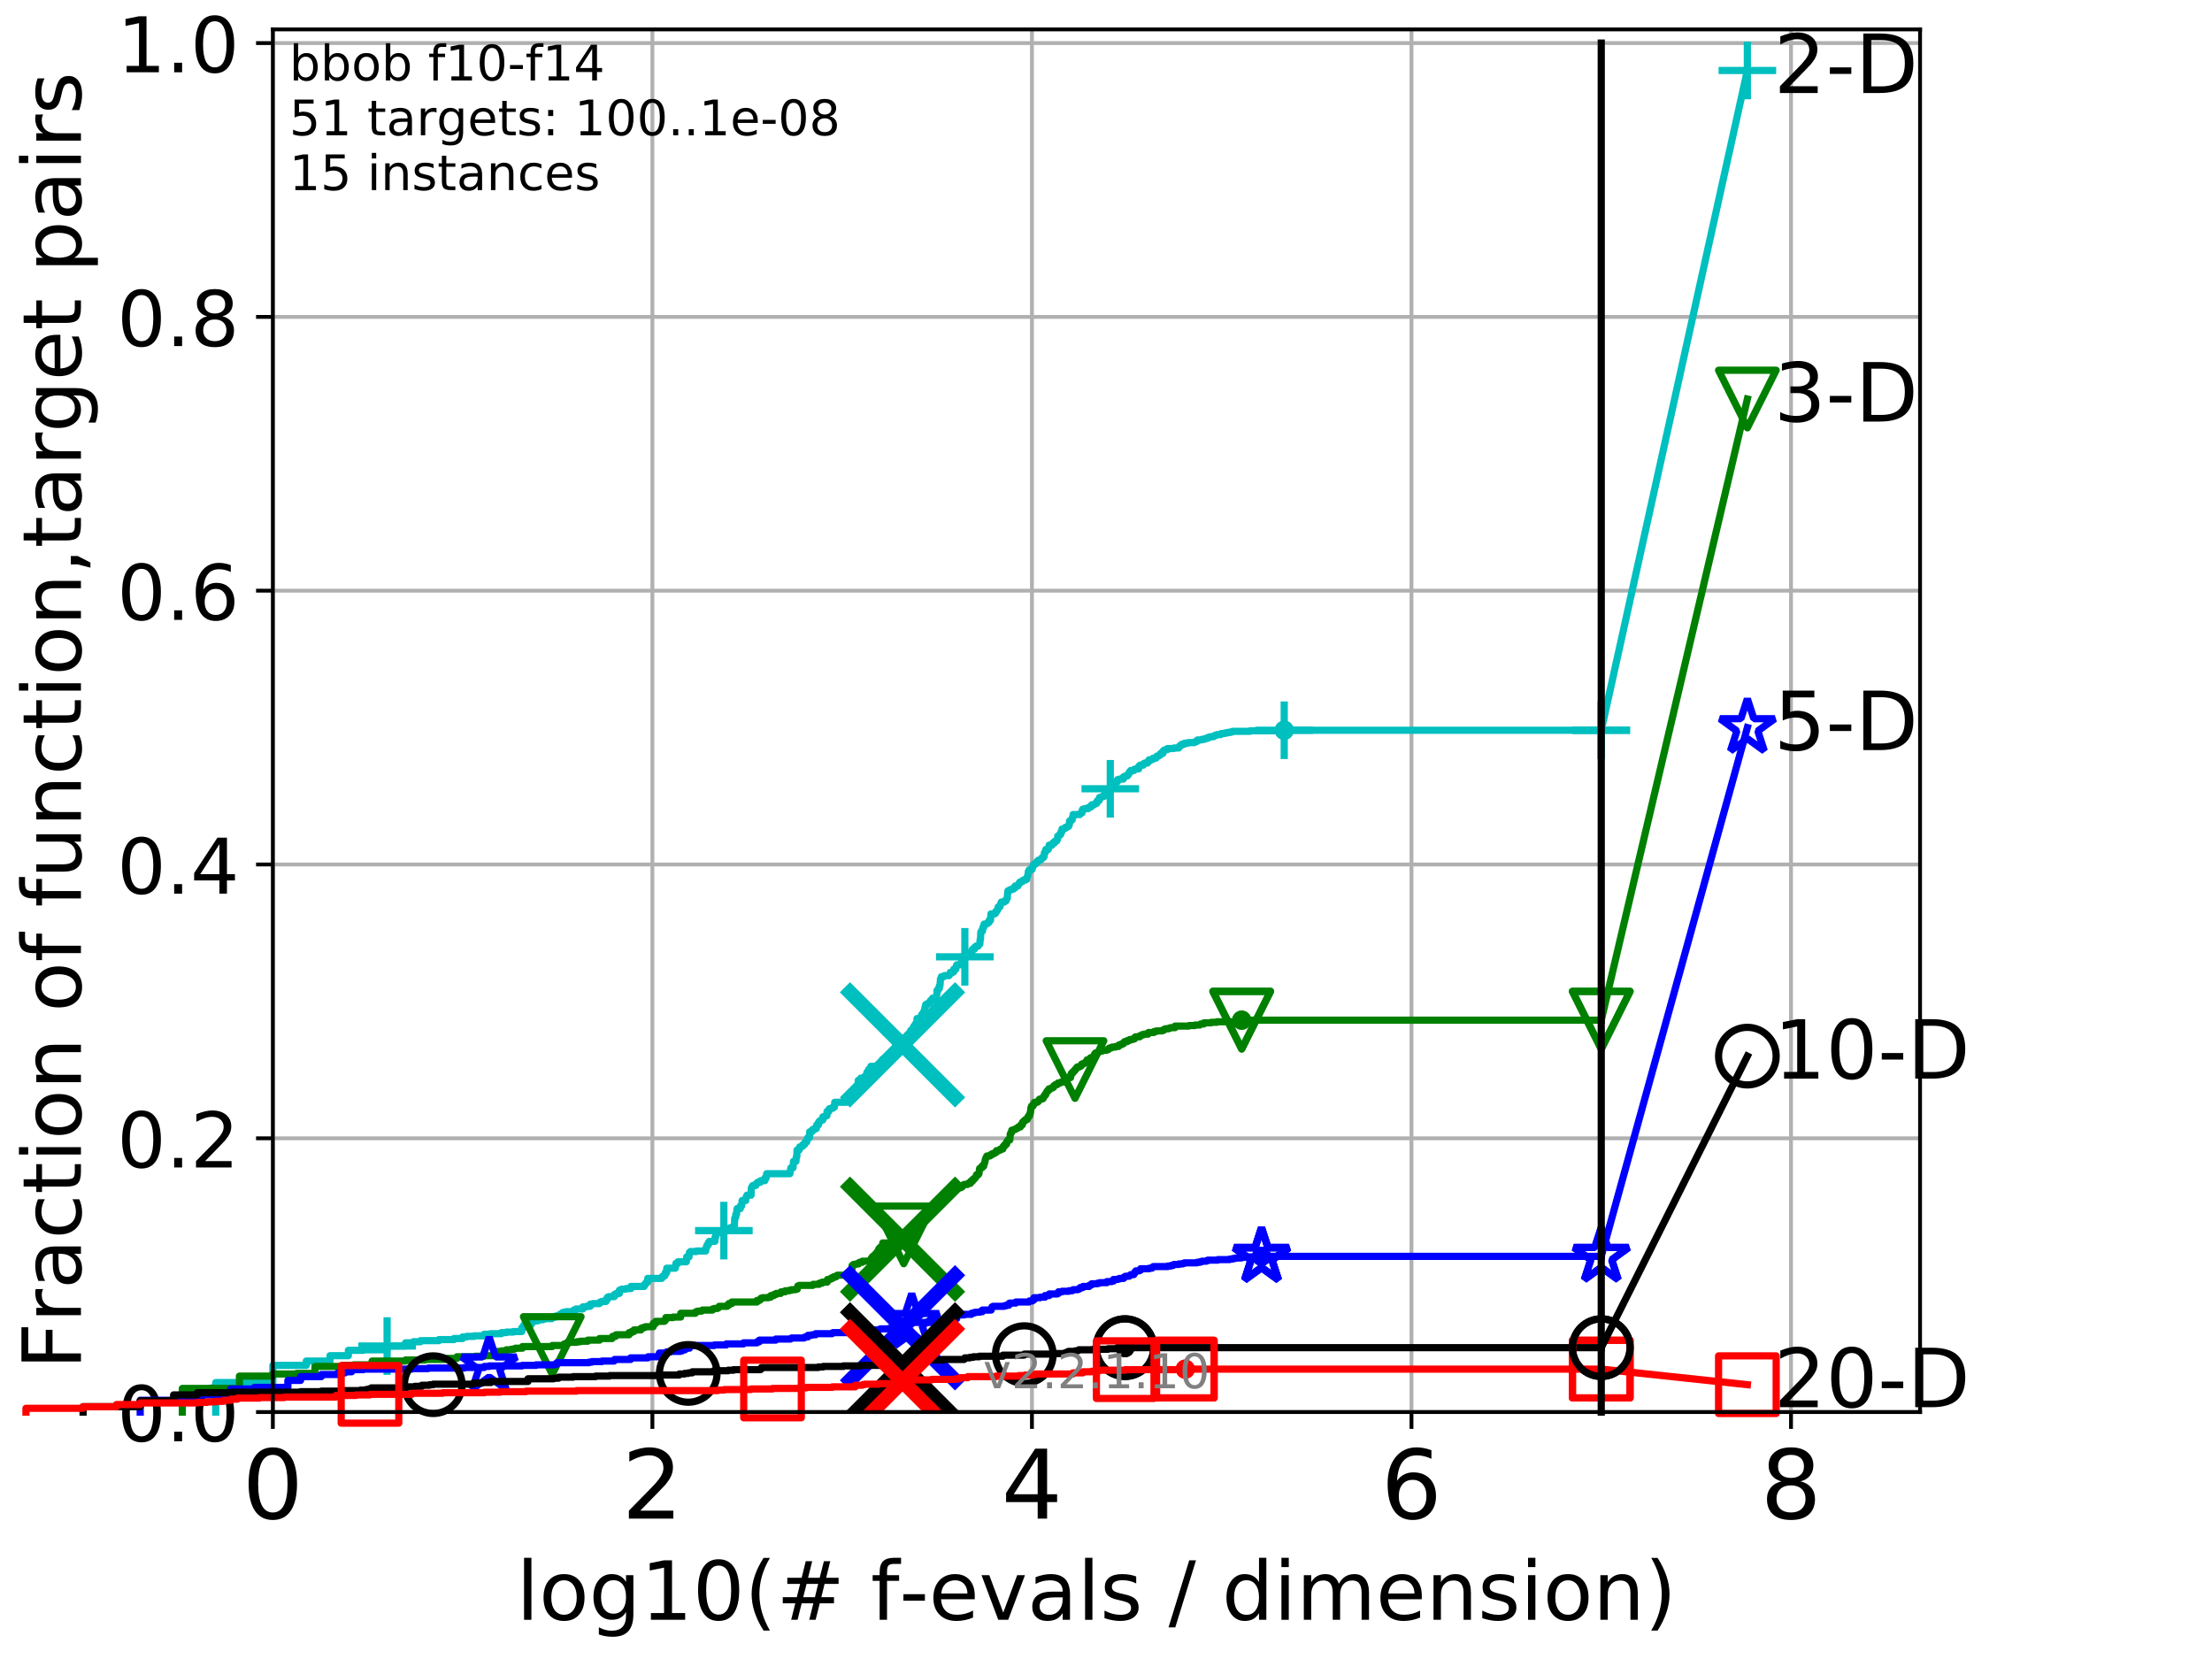 <?xml version="1.0" encoding="utf-8" standalone="no"?>
<!DOCTYPE svg PUBLIC "-//W3C//DTD SVG 1.1//EN"
  "http://www.w3.org/Graphics/SVG/1.1/DTD/svg11.dtd">
<!-- Created with matplotlib (http://matplotlib.org/) -->
<svg height="345.6pt" version="1.1" viewBox="0 0 460.8 345.6" width="460.8pt" xmlns="http://www.w3.org/2000/svg" xmlns:xlink="http://www.w3.org/1999/xlink">
 <defs>
  <style type="text/css">
*{stroke-linecap:butt;stroke-linejoin:round;}
  </style>
 </defs>
 <g id="figure_1">
  <g id="patch_1">
   <path d="M 0 345.6 
L 460.8 345.6 
L 460.8 0 
L 0 0 
z
" style="fill:#ffffff;"/>
  </g>
  <g id="axes_1">
   <g id="patch_2">
    <path d="M 56.84 294.16 
L 399.984 294.16 
L 399.984 6.125 
L 56.84 6.125 
z
" style="fill:#ffffff;"/>
   </g>
   <g id="matplotlib.axis_1">
    <g id="xtick_1">
     <g id="line2d_1">
      <path clip-path="url(#p93fc06c1ad)" d="M 56.84 294.16 
L 56.84 6.125 
" style="fill:none;stroke:#b0b0b0;stroke-linecap:square;stroke-width:0.8;"/>
     </g>
     <g id="line2d_2">
      <defs>
       <path d="M 0 0 
L 0 3.5 
" id="m06282c0cf0" style="stroke:#000000;stroke-width:0.8;"/>
      </defs>
      <g>
       <use style="stroke:#000000;stroke-width:0.8;" x="56.84" xlink:href="#m06282c0cf0" y="294.16"/>
      </g>
     </g>
     <g id="text_1">
      <!-- 0 -->
      <defs>
       <path d="M 31.781 66.406 
Q 24.172 66.406 20.328 58.906 
Q 16.5 51.422 16.5 36.375 
Q 16.5 21.391 20.328 13.891 
Q 24.172 6.391 31.781 6.391 
Q 39.453 6.391 43.281 13.891 
Q 47.125 21.391 47.125 36.375 
Q 47.125 51.422 43.281 58.906 
Q 39.453 66.406 31.781 66.406 
z
M 31.781 74.219 
Q 44.047 74.219 50.516 64.516 
Q 56.984 54.828 56.984 36.375 
Q 56.984 17.969 50.516 8.266 
Q 44.047 -1.422 31.781 -1.422 
Q 19.531 -1.422 13.062 8.266 
Q 6.594 17.969 6.594 36.375 
Q 6.594 54.828 13.062 64.516 
Q 19.531 74.219 31.781 74.219 
z
" id="DejaVuSans-30"/>
      </defs>
      <g transform="translate(50.477 316.357)scale(0.2 -0.2)">
       <use xlink:href="#DejaVuSans-30"/>
      </g>
     </g>
    </g>
    <g id="xtick_2">
     <g id="line2d_3">
      <path clip-path="url(#p93fc06c1ad)" d="M 135.905 294.16 
L 135.905 6.125 
" style="fill:none;stroke:#b0b0b0;stroke-linecap:square;stroke-width:0.8;"/>
     </g>
     <g id="line2d_4">
      <g>
       <use style="stroke:#000000;stroke-width:0.8;" x="135.905" xlink:href="#m06282c0cf0" y="294.16"/>
      </g>
     </g>
     <g id="text_2">
      <!-- 2 -->
      <defs>
       <path d="M 19.188 8.297 
L 53.609 8.297 
L 53.609 0 
L 7.328 0 
L 7.328 8.297 
Q 12.938 14.109 22.625 23.891 
Q 32.328 33.688 34.812 36.531 
Q 39.547 41.844 41.422 45.531 
Q 43.312 49.219 43.312 52.781 
Q 43.312 58.594 39.234 62.25 
Q 35.156 65.922 28.609 65.922 
Q 23.969 65.922 18.812 64.312 
Q 13.672 62.703 7.812 59.422 
L 7.812 69.391 
Q 13.766 71.781 18.938 73 
Q 24.125 74.219 28.422 74.219 
Q 39.75 74.219 46.484 68.547 
Q 53.219 62.891 53.219 53.422 
Q 53.219 48.922 51.531 44.891 
Q 49.859 40.875 45.406 35.406 
Q 44.188 33.984 37.641 27.219 
Q 31.109 20.453 19.188 8.297 
z
" id="DejaVuSans-32"/>
      </defs>
      <g transform="translate(129.543 316.357)scale(0.2 -0.2)">
       <use xlink:href="#DejaVuSans-32"/>
      </g>
     </g>
    </g>
    <g id="xtick_3">
     <g id="line2d_5">
      <path clip-path="url(#p93fc06c1ad)" d="M 214.971 294.16 
L 214.971 6.125 
" style="fill:none;stroke:#b0b0b0;stroke-linecap:square;stroke-width:0.8;"/>
     </g>
     <g id="line2d_6">
      <g>
       <use style="stroke:#000000;stroke-width:0.8;" x="214.971" xlink:href="#m06282c0cf0" y="294.16"/>
      </g>
     </g>
     <g id="text_3">
      <!-- 4 -->
      <defs>
       <path d="M 37.797 64.312 
L 12.891 25.391 
L 37.797 25.391 
z
M 35.203 72.906 
L 47.609 72.906 
L 47.609 25.391 
L 58.016 25.391 
L 58.016 17.188 
L 47.609 17.188 
L 47.609 0 
L 37.797 0 
L 37.797 17.188 
L 4.891 17.188 
L 4.891 26.703 
z
" id="DejaVuSans-34"/>
      </defs>
      <g transform="translate(208.608 316.357)scale(0.2 -0.2)">
       <use xlink:href="#DejaVuSans-34"/>
      </g>
     </g>
    </g>
    <g id="xtick_4">
     <g id="line2d_7">
      <path clip-path="url(#p93fc06c1ad)" d="M 294.036 294.16 
L 294.036 6.125 
" style="fill:none;stroke:#b0b0b0;stroke-linecap:square;stroke-width:0.8;"/>
     </g>
     <g id="line2d_8">
      <g>
       <use style="stroke:#000000;stroke-width:0.8;" x="294.036" xlink:href="#m06282c0cf0" y="294.16"/>
      </g>
     </g>
     <g id="text_4">
      <!-- 6 -->
      <defs>
       <path d="M 33.016 40.375 
Q 26.375 40.375 22.484 35.828 
Q 18.609 31.297 18.609 23.391 
Q 18.609 15.531 22.484 10.953 
Q 26.375 6.391 33.016 6.391 
Q 39.656 6.391 43.531 10.953 
Q 47.406 15.531 47.406 23.391 
Q 47.406 31.297 43.531 35.828 
Q 39.656 40.375 33.016 40.375 
z
M 52.594 71.297 
L 52.594 62.312 
Q 48.875 64.062 45.094 64.984 
Q 41.312 65.922 37.594 65.922 
Q 27.828 65.922 22.672 59.328 
Q 17.531 52.734 16.797 39.406 
Q 19.672 43.656 24.016 45.922 
Q 28.375 48.188 33.594 48.188 
Q 44.578 48.188 50.953 41.516 
Q 57.328 34.859 57.328 23.391 
Q 57.328 12.156 50.688 5.359 
Q 44.047 -1.422 33.016 -1.422 
Q 20.359 -1.422 13.672 8.266 
Q 6.984 17.969 6.984 36.375 
Q 6.984 53.656 15.188 63.938 
Q 23.391 74.219 37.203 74.219 
Q 40.922 74.219 44.703 73.484 
Q 48.484 72.75 52.594 71.297 
z
" id="DejaVuSans-36"/>
      </defs>
      <g transform="translate(287.674 316.357)scale(0.2 -0.2)">
       <use xlink:href="#DejaVuSans-36"/>
      </g>
     </g>
    </g>
    <g id="xtick_5">
     <g id="line2d_9">
      <path clip-path="url(#p93fc06c1ad)" d="M 373.102 294.16 
L 373.102 6.125 
" style="fill:none;stroke:#b0b0b0;stroke-linecap:square;stroke-width:0.8;"/>
     </g>
     <g id="line2d_10">
      <g>
       <use style="stroke:#000000;stroke-width:0.8;" x="373.102" xlink:href="#m06282c0cf0" y="294.16"/>
      </g>
     </g>
     <g id="text_5">
      <!-- 8 -->
      <defs>
       <path d="M 31.781 34.625 
Q 24.75 34.625 20.719 30.859 
Q 16.703 27.094 16.703 20.516 
Q 16.703 13.922 20.719 10.156 
Q 24.75 6.391 31.781 6.391 
Q 38.812 6.391 42.859 10.172 
Q 46.922 13.969 46.922 20.516 
Q 46.922 27.094 42.891 30.859 
Q 38.875 34.625 31.781 34.625 
z
M 21.922 38.812 
Q 15.578 40.375 12.031 44.719 
Q 8.5 49.078 8.5 55.328 
Q 8.5 64.062 14.719 69.141 
Q 20.953 74.219 31.781 74.219 
Q 42.672 74.219 48.875 69.141 
Q 55.078 64.062 55.078 55.328 
Q 55.078 49.078 51.531 44.719 
Q 48 40.375 41.703 38.812 
Q 48.828 37.156 52.797 32.312 
Q 56.781 27.484 56.781 20.516 
Q 56.781 9.906 50.312 4.234 
Q 43.844 -1.422 31.781 -1.422 
Q 19.734 -1.422 13.25 4.234 
Q 6.781 9.906 6.781 20.516 
Q 6.781 27.484 10.781 32.312 
Q 14.797 37.156 21.922 38.812 
z
M 18.312 54.391 
Q 18.312 48.734 21.844 45.562 
Q 25.391 42.391 31.781 42.391 
Q 38.141 42.391 41.719 45.562 
Q 45.312 48.734 45.312 54.391 
Q 45.312 60.062 41.719 63.234 
Q 38.141 66.406 31.781 66.406 
Q 25.391 66.406 21.844 63.234 
Q 18.312 60.062 18.312 54.391 
z
" id="DejaVuSans-38"/>
      </defs>
      <g transform="translate(366.739 316.357)scale(0.2 -0.2)">
       <use xlink:href="#DejaVuSans-38"/>
      </g>
     </g>
    </g>
    <g id="text_6">
     <!-- log10(# f-evals / dimension) -->
     <defs>
      <path d="M 9.422 75.984 
L 18.406 75.984 
L 18.406 0 
L 9.422 0 
z
" id="DejaVuSans-6c"/>
      <path d="M 30.609 48.391 
Q 23.391 48.391 19.188 42.75 
Q 14.984 37.109 14.984 27.297 
Q 14.984 17.484 19.156 11.844 
Q 23.344 6.203 30.609 6.203 
Q 37.797 6.203 41.984 11.859 
Q 46.188 17.531 46.188 27.297 
Q 46.188 37.016 41.984 42.703 
Q 37.797 48.391 30.609 48.391 
z
M 30.609 56 
Q 42.328 56 49.016 48.375 
Q 55.719 40.766 55.719 27.297 
Q 55.719 13.875 49.016 6.219 
Q 42.328 -1.422 30.609 -1.422 
Q 18.844 -1.422 12.172 6.219 
Q 5.516 13.875 5.516 27.297 
Q 5.516 40.766 12.172 48.375 
Q 18.844 56 30.609 56 
z
" id="DejaVuSans-6f"/>
      <path d="M 45.406 27.984 
Q 45.406 37.75 41.375 43.109 
Q 37.359 48.484 30.078 48.484 
Q 22.859 48.484 18.828 43.109 
Q 14.797 37.75 14.797 27.984 
Q 14.797 18.266 18.828 12.891 
Q 22.859 7.516 30.078 7.516 
Q 37.359 7.516 41.375 12.891 
Q 45.406 18.266 45.406 27.984 
z
M 54.391 6.781 
Q 54.391 -7.172 48.188 -13.984 
Q 42 -20.797 29.203 -20.797 
Q 24.469 -20.797 20.266 -20.094 
Q 16.062 -19.391 12.109 -17.922 
L 12.109 -9.188 
Q 16.062 -11.328 19.922 -12.344 
Q 23.781 -13.375 27.781 -13.375 
Q 36.625 -13.375 41.016 -8.766 
Q 45.406 -4.156 45.406 5.172 
L 45.406 9.625 
Q 42.625 4.781 38.281 2.391 
Q 33.938 0 27.875 0 
Q 17.828 0 11.672 7.656 
Q 5.516 15.328 5.516 27.984 
Q 5.516 40.672 11.672 48.328 
Q 17.828 56 27.875 56 
Q 33.938 56 38.281 53.609 
Q 42.625 51.219 45.406 46.391 
L 45.406 54.688 
L 54.391 54.688 
z
" id="DejaVuSans-67"/>
      <path d="M 12.406 8.297 
L 28.516 8.297 
L 28.516 63.922 
L 10.984 60.406 
L 10.984 69.391 
L 28.422 72.906 
L 38.281 72.906 
L 38.281 8.297 
L 54.391 8.297 
L 54.391 0 
L 12.406 0 
z
" id="DejaVuSans-31"/>
      <path d="M 31 75.875 
Q 24.469 64.656 21.281 53.656 
Q 18.109 42.672 18.109 31.391 
Q 18.109 20.125 21.312 9.062 
Q 24.516 -2 31 -13.188 
L 23.188 -13.188 
Q 15.875 -1.703 12.234 9.375 
Q 8.594 20.453 8.594 31.391 
Q 8.594 42.281 12.203 53.312 
Q 15.828 64.359 23.188 75.875 
z
" id="DejaVuSans-28"/>
      <path d="M 51.125 44 
L 36.922 44 
L 32.812 27.688 
L 47.125 27.688 
z
M 43.797 71.781 
L 38.719 51.516 
L 52.984 51.516 
L 58.109 71.781 
L 65.922 71.781 
L 60.891 51.516 
L 76.125 51.516 
L 76.125 44 
L 58.984 44 
L 54.984 27.688 
L 70.516 27.688 
L 70.516 20.219 
L 53.078 20.219 
L 48 0 
L 40.188 0 
L 45.219 20.219 
L 30.906 20.219 
L 25.875 0 
L 18.016 0 
L 23.094 20.219 
L 7.719 20.219 
L 7.719 27.688 
L 24.906 27.688 
L 29 44 
L 13.281 44 
L 13.281 51.516 
L 30.906 51.516 
L 35.891 71.781 
z
" id="DejaVuSans-23"/>
      <path id="DejaVuSans-20"/>
      <path d="M 37.109 75.984 
L 37.109 68.5 
L 28.516 68.5 
Q 23.688 68.5 21.797 66.547 
Q 19.922 64.594 19.922 59.516 
L 19.922 54.688 
L 34.719 54.688 
L 34.719 47.703 
L 19.922 47.703 
L 19.922 0 
L 10.891 0 
L 10.891 47.703 
L 2.297 47.703 
L 2.297 54.688 
L 10.891 54.688 
L 10.891 58.5 
Q 10.891 67.625 15.141 71.797 
Q 19.391 75.984 28.609 75.984 
z
" id="DejaVuSans-66"/>
      <path d="M 4.891 31.391 
L 31.203 31.391 
L 31.203 23.391 
L 4.891 23.391 
z
" id="DejaVuSans-2d"/>
      <path d="M 56.203 29.594 
L 56.203 25.203 
L 14.891 25.203 
Q 15.484 15.922 20.484 11.062 
Q 25.484 6.203 34.422 6.203 
Q 39.594 6.203 44.453 7.469 
Q 49.312 8.734 54.109 11.281 
L 54.109 2.781 
Q 49.266 0.734 44.188 -0.344 
Q 39.109 -1.422 33.891 -1.422 
Q 20.797 -1.422 13.156 6.188 
Q 5.516 13.812 5.516 26.812 
Q 5.516 40.234 12.766 48.109 
Q 20.016 56 32.328 56 
Q 43.359 56 49.781 48.891 
Q 56.203 41.797 56.203 29.594 
z
M 47.219 32.234 
Q 47.125 39.594 43.094 43.984 
Q 39.062 48.391 32.422 48.391 
Q 24.906 48.391 20.391 44.141 
Q 15.875 39.891 15.188 32.172 
z
" id="DejaVuSans-65"/>
      <path d="M 2.984 54.688 
L 12.5 54.688 
L 29.594 8.797 
L 46.688 54.688 
L 56.203 54.688 
L 35.688 0 
L 23.484 0 
z
" id="DejaVuSans-76"/>
      <path d="M 34.281 27.484 
Q 23.391 27.484 19.188 25 
Q 14.984 22.516 14.984 16.5 
Q 14.984 11.719 18.141 8.906 
Q 21.297 6.109 26.703 6.109 
Q 34.188 6.109 38.703 11.406 
Q 43.219 16.703 43.219 25.484 
L 43.219 27.484 
z
M 52.203 31.203 
L 52.203 0 
L 43.219 0 
L 43.219 8.297 
Q 40.141 3.328 35.547 0.953 
Q 30.953 -1.422 24.312 -1.422 
Q 15.922 -1.422 10.953 3.297 
Q 6 8.016 6 15.922 
Q 6 25.141 12.172 29.828 
Q 18.359 34.516 30.609 34.516 
L 43.219 34.516 
L 43.219 35.406 
Q 43.219 41.609 39.141 45 
Q 35.062 48.391 27.688 48.391 
Q 23 48.391 18.547 47.266 
Q 14.109 46.141 10.016 43.891 
L 10.016 52.203 
Q 14.938 54.109 19.578 55.047 
Q 24.219 56 28.609 56 
Q 40.484 56 46.344 49.844 
Q 52.203 43.703 52.203 31.203 
z
" id="DejaVuSans-61"/>
      <path d="M 44.281 53.078 
L 44.281 44.578 
Q 40.484 46.531 36.375 47.5 
Q 32.281 48.484 27.875 48.484 
Q 21.188 48.484 17.844 46.438 
Q 14.5 44.391 14.5 40.281 
Q 14.5 37.156 16.891 35.375 
Q 19.281 33.594 26.516 31.984 
L 29.594 31.297 
Q 39.156 29.25 43.188 25.516 
Q 47.219 21.781 47.219 15.094 
Q 47.219 7.469 41.188 3.016 
Q 35.156 -1.422 24.609 -1.422 
Q 20.219 -1.422 15.453 -0.562 
Q 10.688 0.297 5.422 2 
L 5.422 11.281 
Q 10.406 8.688 15.234 7.391 
Q 20.062 6.109 24.812 6.109 
Q 31.156 6.109 34.562 8.281 
Q 37.984 10.453 37.984 14.406 
Q 37.984 18.062 35.516 20.016 
Q 33.062 21.969 24.703 23.781 
L 21.578 24.516 
Q 13.234 26.266 9.516 29.906 
Q 5.812 33.547 5.812 39.891 
Q 5.812 47.609 11.281 51.797 
Q 16.75 56 26.812 56 
Q 31.781 56 36.172 55.266 
Q 40.578 54.547 44.281 53.078 
z
" id="DejaVuSans-73"/>
      <path d="M 25.391 72.906 
L 33.688 72.906 
L 8.297 -9.281 
L 0 -9.281 
z
" id="DejaVuSans-2f"/>
      <path d="M 45.406 46.391 
L 45.406 75.984 
L 54.391 75.984 
L 54.391 0 
L 45.406 0 
L 45.406 8.203 
Q 42.578 3.328 38.25 0.953 
Q 33.938 -1.422 27.875 -1.422 
Q 17.969 -1.422 11.734 6.484 
Q 5.516 14.406 5.516 27.297 
Q 5.516 40.188 11.734 48.094 
Q 17.969 56 27.875 56 
Q 33.938 56 38.25 53.625 
Q 42.578 51.266 45.406 46.391 
z
M 14.797 27.297 
Q 14.797 17.391 18.875 11.75 
Q 22.953 6.109 30.078 6.109 
Q 37.203 6.109 41.297 11.75 
Q 45.406 17.391 45.406 27.297 
Q 45.406 37.203 41.297 42.844 
Q 37.203 48.484 30.078 48.484 
Q 22.953 48.484 18.875 42.844 
Q 14.797 37.203 14.797 27.297 
z
" id="DejaVuSans-64"/>
      <path d="M 9.422 54.688 
L 18.406 54.688 
L 18.406 0 
L 9.422 0 
z
M 9.422 75.984 
L 18.406 75.984 
L 18.406 64.594 
L 9.422 64.594 
z
" id="DejaVuSans-69"/>
      <path d="M 52 44.188 
Q 55.375 50.25 60.062 53.125 
Q 64.75 56 71.094 56 
Q 79.641 56 84.281 50.016 
Q 88.922 44.047 88.922 33.016 
L 88.922 0 
L 79.891 0 
L 79.891 32.719 
Q 79.891 40.578 77.094 44.375 
Q 74.312 48.188 68.609 48.188 
Q 61.625 48.188 57.562 43.547 
Q 53.516 38.922 53.516 30.906 
L 53.516 0 
L 44.484 0 
L 44.484 32.719 
Q 44.484 40.625 41.703 44.406 
Q 38.922 48.188 33.109 48.188 
Q 26.219 48.188 22.156 43.531 
Q 18.109 38.875 18.109 30.906 
L 18.109 0 
L 9.078 0 
L 9.078 54.688 
L 18.109 54.688 
L 18.109 46.188 
Q 21.188 51.219 25.484 53.609 
Q 29.781 56 35.688 56 
Q 41.656 56 45.828 52.969 
Q 50 49.953 52 44.188 
z
" id="DejaVuSans-6d"/>
      <path d="M 54.891 33.016 
L 54.891 0 
L 45.906 0 
L 45.906 32.719 
Q 45.906 40.484 42.875 44.328 
Q 39.844 48.188 33.797 48.188 
Q 26.516 48.188 22.312 43.547 
Q 18.109 38.922 18.109 30.906 
L 18.109 0 
L 9.078 0 
L 9.078 54.688 
L 18.109 54.688 
L 18.109 46.188 
Q 21.344 51.125 25.703 53.562 
Q 30.078 56 35.797 56 
Q 45.219 56 50.047 50.172 
Q 54.891 44.344 54.891 33.016 
z
" id="DejaVuSans-6e"/>
      <path d="M 8.016 75.875 
L 15.828 75.875 
Q 23.141 64.359 26.781 53.312 
Q 30.422 42.281 30.422 31.391 
Q 30.422 20.453 26.781 9.375 
Q 23.141 -1.703 15.828 -13.188 
L 8.016 -13.188 
Q 14.5 -2 17.703 9.062 
Q 20.906 20.125 20.906 31.391 
Q 20.906 42.672 17.703 53.656 
Q 14.5 64.656 8.016 75.875 
z
" id="DejaVuSans-29"/>
     </defs>
     <g transform="translate(107.571 337.434)scale(0.17 -0.17)">
      <use xlink:href="#DejaVuSans-6c"/>
      <use x="27.783" xlink:href="#DejaVuSans-6f"/>
      <use x="88.965" xlink:href="#DejaVuSans-67"/>
      <use x="152.441" xlink:href="#DejaVuSans-31"/>
      <use x="216.064" xlink:href="#DejaVuSans-30"/>
      <use x="279.688" xlink:href="#DejaVuSans-28"/>
      <use x="318.701" xlink:href="#DejaVuSans-23"/>
      <use x="402.49" xlink:href="#DejaVuSans-20"/>
      <use x="434.277" xlink:href="#DejaVuSans-66"/>
      <use x="469.404" xlink:href="#DejaVuSans-2d"/>
      <use x="505.488" xlink:href="#DejaVuSans-65"/>
      <use x="567.012" xlink:href="#DejaVuSans-76"/>
      <use x="626.191" xlink:href="#DejaVuSans-61"/>
      <use x="687.471" xlink:href="#DejaVuSans-6c"/>
      <use x="715.254" xlink:href="#DejaVuSans-73"/>
      <use x="767.354" xlink:href="#DejaVuSans-20"/>
      <use x="799.141" xlink:href="#DejaVuSans-2f"/>
      <use x="832.832" xlink:href="#DejaVuSans-20"/>
      <use x="864.619" xlink:href="#DejaVuSans-64"/>
      <use x="928.096" xlink:href="#DejaVuSans-69"/>
      <use x="955.879" xlink:href="#DejaVuSans-6d"/>
      <use x="1053.291" xlink:href="#DejaVuSans-65"/>
      <use x="1114.814" xlink:href="#DejaVuSans-6e"/>
      <use x="1178.193" xlink:href="#DejaVuSans-73"/>
      <use x="1230.293" xlink:href="#DejaVuSans-69"/>
      <use x="1258.076" xlink:href="#DejaVuSans-6f"/>
      <use x="1319.258" xlink:href="#DejaVuSans-6e"/>
      <use x="1382.637" xlink:href="#DejaVuSans-29"/>
     </g>
    </g>
   </g>
   <g id="matplotlib.axis_2">
    <g id="ytick_1">
     <g id="line2d_11">
      <path clip-path="url(#p93fc06c1ad)" d="M 56.84 294.16 
L 399.984 294.16 
" style="fill:none;stroke:#b0b0b0;stroke-linecap:square;stroke-width:0.8;"/>
     </g>
     <g id="line2d_12">
      <defs>
       <path d="M 0 0 
L -3.5 0 
" id="m12b3139ab4" style="stroke:#000000;stroke-width:0.8;"/>
      </defs>
      <g>
       <use style="stroke:#000000;stroke-width:0.8;" x="56.84" xlink:href="#m12b3139ab4" y="294.16"/>
      </g>
     </g>
     <g id="text_7">
      <!-- 0.0 -->
      <defs>
       <path d="M 10.688 12.406 
L 21 12.406 
L 21 0 
L 10.688 0 
z
" id="DejaVuSans-2e"/>
      </defs>
      <g transform="translate(24.395 300.239)scale(0.16 -0.16)">
       <use xlink:href="#DejaVuSans-30"/>
       <use x="63.623" xlink:href="#DejaVuSans-2e"/>
       <use x="95.41" xlink:href="#DejaVuSans-30"/>
      </g>
     </g>
    </g>
    <g id="ytick_2">
     <g id="line2d_13">
      <path clip-path="url(#p93fc06c1ad)" d="M 56.84 237.123 
L 399.984 237.123 
" style="fill:none;stroke:#b0b0b0;stroke-linecap:square;stroke-width:0.8;"/>
     </g>
     <g id="line2d_14">
      <g>
       <use style="stroke:#000000;stroke-width:0.8;" x="56.84" xlink:href="#m12b3139ab4" y="237.123"/>
      </g>
     </g>
     <g id="text_8">
      <!-- 0.2 -->
      <g transform="translate(24.395 243.202)scale(0.16 -0.16)">
       <use xlink:href="#DejaVuSans-30"/>
       <use x="63.623" xlink:href="#DejaVuSans-2e"/>
       <use x="95.41" xlink:href="#DejaVuSans-32"/>
      </g>
     </g>
    </g>
    <g id="ytick_3">
     <g id="line2d_15">
      <path clip-path="url(#p93fc06c1ad)" d="M 56.84 180.087 
L 399.984 180.087 
" style="fill:none;stroke:#b0b0b0;stroke-linecap:square;stroke-width:0.8;"/>
     </g>
     <g id="line2d_16">
      <g>
       <use style="stroke:#000000;stroke-width:0.8;" x="56.84" xlink:href="#m12b3139ab4" y="180.087"/>
      </g>
     </g>
     <g id="text_9">
      <!-- 0.4 -->
      <g transform="translate(24.395 186.166)scale(0.16 -0.16)">
       <use xlink:href="#DejaVuSans-30"/>
       <use x="63.623" xlink:href="#DejaVuSans-2e"/>
       <use x="95.41" xlink:href="#DejaVuSans-34"/>
      </g>
     </g>
    </g>
    <g id="ytick_4">
     <g id="line2d_17">
      <path clip-path="url(#p93fc06c1ad)" d="M 56.84 123.05 
L 399.984 123.05 
" style="fill:none;stroke:#b0b0b0;stroke-linecap:square;stroke-width:0.8;"/>
     </g>
     <g id="line2d_18">
      <g>
       <use style="stroke:#000000;stroke-width:0.8;" x="56.84" xlink:href="#m12b3139ab4" y="123.05"/>
      </g>
     </g>
     <g id="text_10">
      <!-- 0.6 -->
      <g transform="translate(24.395 129.129)scale(0.16 -0.16)">
       <use xlink:href="#DejaVuSans-30"/>
       <use x="63.623" xlink:href="#DejaVuSans-2e"/>
       <use x="95.41" xlink:href="#DejaVuSans-36"/>
      </g>
     </g>
    </g>
    <g id="ytick_5">
     <g id="line2d_19">
      <path clip-path="url(#p93fc06c1ad)" d="M 56.84 66.014 
L 399.984 66.014 
" style="fill:none;stroke:#b0b0b0;stroke-linecap:square;stroke-width:0.8;"/>
     </g>
     <g id="line2d_20">
      <g>
       <use style="stroke:#000000;stroke-width:0.8;" x="56.84" xlink:href="#m12b3139ab4" y="66.014"/>
      </g>
     </g>
     <g id="text_11">
      <!-- 0.8 -->
      <g transform="translate(24.395 72.092)scale(0.16 -0.16)">
       <use xlink:href="#DejaVuSans-30"/>
       <use x="63.623" xlink:href="#DejaVuSans-2e"/>
       <use x="95.41" xlink:href="#DejaVuSans-38"/>
      </g>
     </g>
    </g>
    <g id="ytick_6">
     <g id="line2d_21">
      <path clip-path="url(#p93fc06c1ad)" d="M 56.84 8.977 
L 399.984 8.977 
" style="fill:none;stroke:#b0b0b0;stroke-linecap:square;stroke-width:0.8;"/>
     </g>
     <g id="line2d_22">
      <g>
       <use style="stroke:#000000;stroke-width:0.8;" x="56.84" xlink:href="#m12b3139ab4" y="8.977"/>
      </g>
     </g>
     <g id="text_12">
      <!-- 1.0 -->
      <g transform="translate(24.395 15.056)scale(0.16 -0.16)">
       <use xlink:href="#DejaVuSans-31"/>
       <use x="63.623" xlink:href="#DejaVuSans-2e"/>
       <use x="95.41" xlink:href="#DejaVuSans-30"/>
      </g>
     </g>
    </g>
    <g id="text_13">
     <!-- Fraction of function,target pairs -->
     <defs>
      <path d="M 9.812 72.906 
L 51.703 72.906 
L 51.703 64.594 
L 19.672 64.594 
L 19.672 43.109 
L 48.578 43.109 
L 48.578 34.812 
L 19.672 34.812 
L 19.672 0 
L 9.812 0 
z
" id="DejaVuSans-46"/>
      <path d="M 41.109 46.297 
Q 39.594 47.172 37.812 47.578 
Q 36.031 48 33.891 48 
Q 26.266 48 22.188 43.047 
Q 18.109 38.094 18.109 28.812 
L 18.109 0 
L 9.078 0 
L 9.078 54.688 
L 18.109 54.688 
L 18.109 46.188 
Q 20.953 51.172 25.484 53.578 
Q 30.031 56 36.531 56 
Q 37.453 56 38.578 55.875 
Q 39.703 55.766 41.062 55.516 
z
" id="DejaVuSans-72"/>
      <path d="M 48.781 52.594 
L 48.781 44.188 
Q 44.969 46.297 41.141 47.344 
Q 37.312 48.391 33.406 48.391 
Q 24.656 48.391 19.812 42.844 
Q 14.984 37.312 14.984 27.297 
Q 14.984 17.281 19.812 11.734 
Q 24.656 6.203 33.406 6.203 
Q 37.312 6.203 41.141 7.25 
Q 44.969 8.297 48.781 10.406 
L 48.781 2.094 
Q 45.016 0.344 40.984 -0.531 
Q 36.969 -1.422 32.422 -1.422 
Q 20.062 -1.422 12.781 6.344 
Q 5.516 14.109 5.516 27.297 
Q 5.516 40.672 12.859 48.328 
Q 20.219 56 33.016 56 
Q 37.156 56 41.109 55.141 
Q 45.062 54.297 48.781 52.594 
z
" id="DejaVuSans-63"/>
      <path d="M 18.312 70.219 
L 18.312 54.688 
L 36.812 54.688 
L 36.812 47.703 
L 18.312 47.703 
L 18.312 18.016 
Q 18.312 11.328 20.141 9.422 
Q 21.969 7.516 27.594 7.516 
L 36.812 7.516 
L 36.812 0 
L 27.594 0 
Q 17.188 0 13.234 3.875 
Q 9.281 7.766 9.281 18.016 
L 9.281 47.703 
L 2.688 47.703 
L 2.688 54.688 
L 9.281 54.688 
L 9.281 70.219 
z
" id="DejaVuSans-74"/>
      <path d="M 8.5 21.578 
L 8.5 54.688 
L 17.484 54.688 
L 17.484 21.922 
Q 17.484 14.156 20.5 10.266 
Q 23.531 6.391 29.594 6.391 
Q 36.859 6.391 41.078 11.031 
Q 45.312 15.672 45.312 23.688 
L 45.312 54.688 
L 54.297 54.688 
L 54.297 0 
L 45.312 0 
L 45.312 8.406 
Q 42.047 3.422 37.719 1 
Q 33.406 -1.422 27.688 -1.422 
Q 18.266 -1.422 13.375 4.438 
Q 8.5 10.297 8.5 21.578 
z
M 31.109 56 
z
" id="DejaVuSans-75"/>
      <path d="M 11.719 12.406 
L 22.016 12.406 
L 22.016 4 
L 14.016 -11.625 
L 7.719 -11.625 
L 11.719 4 
z
" id="DejaVuSans-2c"/>
      <path d="M 18.109 8.203 
L 18.109 -20.797 
L 9.078 -20.797 
L 9.078 54.688 
L 18.109 54.688 
L 18.109 46.391 
Q 20.953 51.266 25.266 53.625 
Q 29.594 56 35.594 56 
Q 45.562 56 51.781 48.094 
Q 58.016 40.188 58.016 27.297 
Q 58.016 14.406 51.781 6.484 
Q 45.562 -1.422 35.594 -1.422 
Q 29.594 -1.422 25.266 0.953 
Q 20.953 3.328 18.109 8.203 
z
M 48.688 27.297 
Q 48.688 37.203 44.609 42.844 
Q 40.531 48.484 33.406 48.484 
Q 26.266 48.484 22.188 42.844 
Q 18.109 37.203 18.109 27.297 
Q 18.109 17.391 22.188 11.75 
Q 26.266 6.109 33.406 6.109 
Q 40.531 6.109 44.609 11.75 
Q 48.688 17.391 48.688 27.297 
z
" id="DejaVuSans-70"/>
     </defs>
     <g transform="translate(16.86 285.282)rotate(-90)scale(0.17 -0.17)">
      <use xlink:href="#DejaVuSans-46"/>
      <use x="57.41" xlink:href="#DejaVuSans-72"/>
      <use x="98.523" xlink:href="#DejaVuSans-61"/>
      <use x="159.803" xlink:href="#DejaVuSans-63"/>
      <use x="214.783" xlink:href="#DejaVuSans-74"/>
      <use x="253.992" xlink:href="#DejaVuSans-69"/>
      <use x="281.775" xlink:href="#DejaVuSans-6f"/>
      <use x="342.957" xlink:href="#DejaVuSans-6e"/>
      <use x="406.336" xlink:href="#DejaVuSans-20"/>
      <use x="438.123" xlink:href="#DejaVuSans-6f"/>
      <use x="499.305" xlink:href="#DejaVuSans-66"/>
      <use x="534.51" xlink:href="#DejaVuSans-20"/>
      <use x="566.297" xlink:href="#DejaVuSans-66"/>
      <use x="601.502" xlink:href="#DejaVuSans-75"/>
      <use x="664.881" xlink:href="#DejaVuSans-6e"/>
      <use x="728.26" xlink:href="#DejaVuSans-63"/>
      <use x="783.24" xlink:href="#DejaVuSans-74"/>
      <use x="822.449" xlink:href="#DejaVuSans-69"/>
      <use x="850.232" xlink:href="#DejaVuSans-6f"/>
      <use x="911.414" xlink:href="#DejaVuSans-6e"/>
      <use x="974.793" xlink:href="#DejaVuSans-2c"/>
      <use x="1006.58" xlink:href="#DejaVuSans-74"/>
      <use x="1045.789" xlink:href="#DejaVuSans-61"/>
      <use x="1107.068" xlink:href="#DejaVuSans-72"/>
      <use x="1148.166" xlink:href="#DejaVuSans-67"/>
      <use x="1211.643" xlink:href="#DejaVuSans-65"/>
      <use x="1273.166" xlink:href="#DejaVuSans-74"/>
      <use x="1312.375" xlink:href="#DejaVuSans-20"/>
      <use x="1344.162" xlink:href="#DejaVuSans-70"/>
      <use x="1407.639" xlink:href="#DejaVuSans-61"/>
      <use x="1468.918" xlink:href="#DejaVuSans-69"/>
      <use x="1496.701" xlink:href="#DejaVuSans-72"/>
      <use x="1537.814" xlink:href="#DejaVuSans-73"/>
     </g>
    </g>
   </g>
   <g id="line2d_23">
    <defs>
     <path d="M 0 1.5 
C 0.398 1.5 0.779 1.342 1.061 1.061 
C 1.342 0.779 1.5 0.398 1.5 0 
C 1.5 -0.398 1.342 -0.779 1.061 -1.061 
C 0.779 -1.342 0.398 -1.5 0 -1.5 
C -0.398 -1.5 -0.779 -1.342 -1.061 -1.061 
C -1.342 -0.779 -1.5 -0.398 -1.5 0 
C -1.5 0.398 -1.342 0.779 -1.061 1.061 
C -0.779 1.342 -0.398 1.5 0 1.5 
z
" id="mddef780ae2" style="stroke:#00bfbf;"/>
    </defs>
    <g>
     <use style="fill:#00bfbf;stroke:#00bfbf;" x="267.526" xlink:href="#mddef780ae2" y="152.128"/>
     <use style="fill:#00bfbf;stroke:#00bfbf;" x="267.526" xlink:href="#mddef780ae2" y="152.128"/>
    </g>
   </g>
   <g id="line2d_24">
    <path d="M 44.939 294.16 
L 44.939 288.009 
L 56.84 288.009 
L 56.84 284.43 
L 63.801 284.43 
L 63.801 283.536 
L 68.741 283.536 
L 68.741 282.417 
L 72.572 282.417 
L 72.572 281.299 
L 75.702 281.299 
L 75.702 281.187 
L 80.641 281.187 
L 80.641 280.404 
L 84.472 280.404 
L 84.472 279.733 
L 86.109 279.733 
L 86.109 279.509 
L 87.602 279.509 
L 87.602 279.286 
L 91.434 279.286 
L 91.434 279.062 
L 94.564 279.062 
L 94.564 278.838 
L 96.373 278.838 
L 96.373 278.503 
L 97.21 278.503 
L 97.21 278.391 
L 98.772 278.391 
L 98.772 278.279 
L 100.877 278.279 
L 100.877 277.944 
L 102.15 277.944 
L 102.15 277.832 
L 104.442 277.832 
L 104.442 277.608 
L 105.483 277.608 
L 105.483 277.496 
L 106.935 277.496 
L 106.935 277.385 
L 108.697 277.385 
L 108.697 276.602 
L 109.111 276.602 
L 109.111 276.042 
L 109.91 276.042 
L 109.91 275.931 
L 110.673 275.931 
L 110.673 275.26 
L 111.404 275.26 
L 111.404 275.148 
L 112.104 275.148 
L 112.104 274.924 
L 113.105 274.924 
L 113.105 274.812 
L 113.426 274.812 
L 113.426 274.7 
L 114.946 274.7 
L 114.946 274.365 
L 115.798 274.365 
L 115.798 274.141 
L 116.609 274.141 
L 116.609 273.806 
L 117.129 273.806 
L 117.129 273.47 
L 117.384 273.47 
L 117.384 273.358 
L 117.881 273.358 
L 117.881 273.247 
L 119.518 273.247 
L 119.518 272.911 
L 119.958 272.911 
L 119.958 272.687 
L 121.415 272.687 
L 121.415 272.24 
L 122.196 272.24 
L 122.196 272.128 
L 122.943 272.128 
L 122.943 271.681 
L 123.482 271.681 
L 123.482 271.569 
L 124.843 271.569 
L 124.843 271.457 
L 125.005 271.457 
L 125.005 271.234 
L 125.326 271.234 
L 125.326 271.122 
L 126.255 271.122 
L 126.255 270.674 
L 126.553 270.674 
L 126.553 270.227 
L 126.847 270.227 
L 126.847 270.115 
L 127.973 270.115 
L 127.973 269.668 
L 128.377 269.668 
L 128.377 269.444 
L 129.03 269.444 
L 129.03 268.773 
L 129.284 268.773 
L 129.284 268.661 
L 129.535 268.661 
L 129.535 268.549 
L 130.384 268.549 
L 130.384 268.438 
L 131.418 268.438 
L 131.418 267.99 
L 134.192 267.99 
L 134.286 267.543 
L 134.474 267.543 
L 134.474 267.319 
L 134.659 267.319 
L 134.659 267.096 
L 134.934 267.096 
L 134.934 266.313 
L 137.851 266.313 
L 137.928 265.977 
L 138.004 265.977 
L 138.004 265.865 
L 138.379 265.865 
L 138.379 265.754 
L 138.527 265.754 
L 138.601 265.083 
L 138.892 265.083 
L 138.892 264.188 
L 140.672 264.188 
L 140.737 263.517 
L 140.802 263.517 
L 140.802 263.181 
L 141.248 263.181 
L 141.248 262.846 
L 142.981 262.846 
L 143.038 261.839 
L 143.54 261.839 
L 143.595 260.945 
L 143.813 260.945 
L 143.813 260.721 
L 145.066 260.721 
L 145.066 260.609 
L 147.015 260.609 
L 147.105 259.826 
L 147.239 259.826 
L 147.283 259.379 
L 147.371 259.379 
L 147.371 259.267 
L 147.59 259.267 
L 147.59 258.82 
L 147.763 258.82 
L 147.763 258.596 
L 148.927 258.596 
L 148.968 257.701 
L 149.088 257.701 
L 149.088 257.366 
L 149.207 257.366 
L 149.286 256.807 
L 149.325 256.807 
L 149.325 256.695 
L 150.793 256.695 
L 150.793 256.359 
L 151.706 256.359 
L 151.774 256.024 
L 151.977 256.024 
L 152.011 255.8 
L 152.31 255.8 
L 152.31 255.688 
L 152.99 255.688 
L 153.054 253.787 
L 153.148 253.787 
L 153.242 253.563 
L 153.273 253.563 
L 153.273 253.004 
L 153.429 253.004 
L 153.521 251.886 
L 153.552 251.886 
L 153.552 251.774 
L 154.215 251.774 
L 154.244 251.215 
L 154.508 251.215 
L 154.595 250.096 
L 155.358 250.096 
L 155.441 249.314 
L 155.523 249.314 
L 155.605 248.978 
L 156.456 248.978 
L 156.507 247.524 
L 156.585 247.524 
L 156.636 247.189 
L 156.815 247.189 
L 156.815 246.965 
L 157.438 246.965 
L 157.463 246.63 
L 157.609 246.63 
L 157.609 246.518 
L 157.754 246.518 
L 157.826 246.294 
L 158.391 246.294 
L 158.437 245.958 
L 159.338 245.958 
L 159.338 245.399 
L 159.599 245.399 
L 159.707 244.505 
L 164.554 244.505 
L 164.635 243.834 
L 164.667 243.834 
L 164.763 243.274 
L 165.205 243.274 
L 165.298 241.932 
L 165.817 241.932 
L 165.892 240.926 
L 165.997 240.926 
L 166.027 239.584 
L 166.481 239.584 
L 166.51 239.136 
L 166.596 239.136 
L 166.596 238.913 
L 166.966 238.913 
L 166.966 238.801 
L 167.189 238.801 
L 167.217 238.465 
L 167.574 238.465 
L 167.614 238.13 
L 167.722 238.13 
L 167.722 237.906 
L 168.055 237.906 
L 168.095 237.347 
L 168.226 237.347 
L 168.252 237.012 
L 168.639 237.012 
L 168.665 235.781 
L 169.105 235.781 
L 169.105 235.67 
L 169.228 235.67 
L 169.228 235.334 
L 169.618 235.334 
L 169.618 235.11 
L 170.058 235.11 
L 170.14 234.327 
L 170.51 234.327 
L 170.522 233.768 
L 170.647 233.768 
L 170.704 233.545 
L 170.973 233.545 
L 171.006 233.321 
L 171.402 233.321 
L 171.424 232.65 
L 171.831 232.65 
L 171.831 232.538 
L 171.979 232.538 
L 171.979 232.426 
L 172.26 232.426 
L 172.28 231.532 
L 172.658 231.532 
L 172.759 230.972 
L 173.155 230.972 
L 173.155 230.861 
L 173.495 230.861 
L 173.505 230.637 
L 173.828 230.637 
L 173.885 229.63 
L 176.292 229.63 
L 176.382 229.295 
L 176.616 229.295 
L 176.688 228.512 
L 176.926 228.512 
L 176.973 228.288 
L 177.276 228.288 
L 177.353 227.617 
L 177.643 227.617 
L 177.643 227.282 
L 177.942 227.282 
L 177.942 227.17 
L 178.141 227.17 
L 178.214 226.611 
L 178.432 226.611 
L 178.525 226.275 
L 178.718 226.275 
L 178.796 225.045 
L 179.276 225.045 
L 179.31 224.598 
L 179.817 224.598 
L 179.817 224.486 
L 180.087 224.486 
L 180.1 224.262 
L 180.347 224.262 
L 180.412 223.927 
L 180.603 223.927 
L 180.603 223.368 
L 180.856 223.368 
L 180.943 222.808 
L 181.172 222.808 
L 181.172 222.585 
L 181.343 222.585 
L 181.422 222.137 
L 183.27 222.137 
L 183.27 222.025 
L 183.405 222.025 
L 183.475 221.354 
L 183.625 221.354 
L 183.721 221.131 
L 183.853 221.131 
L 183.853 220.683 
L 184.483 220.683 
L 184.518 220.348 
L 184.933 220.348 
L 184.933 220.236 
L 185.056 220.236 
L 185.056 219.677 
L 185.468 219.677 
L 185.468 219.453 
L 185.818 219.453 
L 185.874 219.23 
L 186.372 219.23 
L 186.39 218.559 
L 186.589 218.559 
L 186.624 217.664 
L 188.144 217.664 
L 188.217 217.217 
L 188.524 217.217 
L 188.6 216.769 
L 188.755 216.769 
L 188.775 216.434 
L 188.948 216.434 
L 188.967 216.098 
L 189.215 216.098 
L 189.219 215.763 
L 189.52 215.763 
L 189.569 215.203 
L 189.705 215.203 
L 189.731 214.644 
L 190.034 214.644 
L 190.034 214.421 
L 190.177 214.421 
L 190.177 214.309 
L 190.293 214.309 
L 190.304 213.861 
L 190.555 213.861 
L 190.579 213.526 
L 190.689 213.526 
L 190.689 213.302 
L 190.973 213.302 
L 191.032 212.184 
L 191.912 212.184 
L 191.971 211.401 
L 192.053 211.401 
L 192.053 211.289 
L 192.328 211.289 
L 192.431 210.73 
L 192.488 210.73 
L 192.57 210.394 
L 192.605 210.394 
L 192.706 209.835 
L 192.719 209.835 
L 192.825 209.388 
L 192.831 209.388 
L 192.831 209.276 
L 193.192 209.276 
L 193.204 209.052 
L 193.434 209.052 
L 193.434 208.941 
L 193.662 208.941 
L 193.712 208.717 
L 193.783 208.717 
L 193.789 208.493 
L 193.898 208.493 
L 193.898 208.381 
L 194.263 208.381 
L 194.263 207.934 
L 195.034 207.934 
L 195.143 207.151 
L 195.168 207.151 
L 195.181 206.368 
L 195.371 206.368 
L 195.397 206.033 
L 195.515 206.033 
L 195.515 205.921 
L 195.685 205.921 
L 195.685 205.362 
L 195.816 205.362 
L 195.916 203.908 
L 196.012 203.908 
L 196.107 203.461 
L 196.605 203.461 
L 196.605 203.349 
L 196.739 203.349 
L 196.739 203.237 
L 197.705 203.237 
L 197.705 203.013 
L 197.887 203.013 
L 197.959 202.566 
L 198.498 202.566 
L 198.498 202.454 
L 198.679 202.454 
L 198.687 201.895 
L 199.114 201.895 
L 199.216 201.224 
L 199.233 201.224 
L 199.295 201 
L 199.964 201 
L 200.007 200.777 
L 200.187 200.777 
L 200.29 200.441 
L 200.304 200.441 
L 200.397 199.882 
L 200.525 199.882 
L 200.527 199.658 
L 200.683 199.658 
L 200.79 199.435 
L 200.996 199.435 
L 200.996 199.323 
L 201.483 199.323 
L 201.483 199.211 
L 201.997 199.211 
L 202.055 198.875 
L 202.119 198.875 
L 202.224 198.316 
L 202.419 198.316 
L 202.492 197.981 
L 202.565 197.981 
L 202.572 197.757 
L 202.969 197.757 
L 203.045 197.31 
L 203.321 197.31 
L 203.321 197.086 
L 203.78 197.086 
L 203.861 196.862 
L 203.919 196.862 
L 203.999 196.639 
L 204.126 196.639 
L 204.174 195.744 
L 204.254 195.744 
L 204.315 194.178 
L 204.366 194.178 
L 204.425 193.955 
L 204.679 193.955 
L 204.741 193.172 
L 204.925 193.172 
L 205.001 192.501 
L 205.537 192.501 
L 205.619 192.277 
L 205.908 192.277 
L 205.908 192.053 
L 206.067 192.053 
L 206.067 191.718 
L 206.344 191.718 
L 206.424 190.376 
L 207.235 190.376 
L 207.235 190.264 
L 207.392 190.264 
L 207.468 189.817 
L 207.672 189.817 
L 207.768 189.593 
L 207.814 189.593 
L 207.919 189.146 
L 207.937 189.146 
L 207.937 188.922 
L 208.298 188.922 
L 208.384 188.475 
L 208.436 188.475 
L 208.499 188.139 
L 208.576 188.139 
L 208.595 187.915 
L 209.22 187.915 
L 209.22 187.692 
L 209.556 187.692 
L 209.646 187.356 
L 209.704 187.356 
L 209.75 187.133 
L 209.829 187.133 
L 209.931 185.79 
L 209.967 185.79 
L 209.967 185.567 
L 210.239 185.567 
L 210.239 185.455 
L 210.387 185.455 
L 210.387 185.343 
L 210.745 185.343 
L 210.745 185.231 
L 211.094 185.231 
L 211.094 185.008 
L 211.419 185.008 
L 211.477 184.56 
L 212.055 184.56 
L 212.123 184.225 
L 212.203 184.225 
L 212.203 184.113 
L 212.363 184.113 
L 212.415 183.777 
L 212.616 183.777 
L 212.616 183.666 
L 212.952 183.666 
L 212.952 183.554 
L 213.106 183.554 
L 213.151 183.33 
L 213.602 183.33 
L 213.602 183.218 
L 213.855 183.218 
L 213.9 182.771 
L 213.978 182.771 
L 214.076 182.435 
L 214.121 182.435 
L 214.217 181.541 
L 214.397 181.541 
L 214.397 181.205 
L 214.868 181.205 
L 214.868 181.093 
L 215.025 181.093 
L 215.071 180.646 
L 215.165 180.646 
L 215.165 180.31 
L 215.329 180.31 
L 215.4 179.975 
L 215.771 179.975 
L 215.802 179.751 
L 215.893 179.751 
L 215.957 179.528 
L 216.279 179.528 
L 216.29 179.192 
L 216.722 179.192 
L 216.722 179.08 
L 216.881 179.08 
L 216.946 178.857 
L 217.09 178.857 
L 217.09 178.633 
L 217.39 178.633 
L 217.478 178.409 
L 217.515 178.409 
L 217.57 177.626 
L 217.741 177.626 
L 217.837 177.067 
L 217.863 177.067 
L 217.863 176.955 
L 218.376 176.955 
L 218.462 176.62 
L 218.513 176.62 
L 218.551 176.061 
L 219.129 176.061 
L 219.178 175.837 
L 219.305 175.837 
L 219.314 175.613 
L 219.651 175.613 
L 219.678 175.278 
L 219.987 175.278 
L 219.987 175.166 
L 220.168 175.166 
L 220.248 174.831 
L 220.316 174.831 
L 220.347 174.159 
L 220.539 174.159 
L 220.643 173.936 
L 220.87 173.936 
L 220.885 173.712 
L 221.014 173.712 
L 221.029 173.265 
L 221.196 173.265 
L 221.225 172.706 
L 221.577 172.706 
L 221.577 172.594 
L 221.877 172.594 
L 221.885 172.37 
L 222.222 172.37 
L 222.222 172.258 
L 222.351 172.258 
L 222.351 172.146 
L 222.624 172.146 
L 222.712 171.811 
L 222.75 171.811 
L 222.798 171.028 
L 222.945 171.028 
L 222.945 170.916 
L 223.246 170.916 
L 223.246 170.804 
L 223.358 170.804 
L 223.415 170.245 
L 223.518 170.245 
L 223.546 169.686 
L 224.942 169.686 
L 224.942 169.574 
L 225.054 169.574 
L 225.134 169.351 
L 225.395 169.351 
L 225.471 168.68 
L 225.562 168.68 
L 225.562 168.568 
L 225.936 168.568 
L 225.936 168.456 
L 226.691 168.456 
L 226.695 168.232 
L 226.932 168.232 
L 226.932 168.12 
L 227.261 168.12 
L 227.261 168.008 
L 227.388 168.008 
L 227.411 167.673 
L 227.865 167.673 
L 227.865 167.561 
L 228.029 167.561 
L 228.029 167.449 
L 228.283 167.449 
L 228.283 167.337 
L 228.486 167.337 
L 228.505 167.002 
L 228.625 167.002 
L 228.625 166.778 
L 228.965 166.778 
L 229.057 166.107 
L 229.472 166.107 
L 229.472 165.995 
L 229.665 165.995 
L 229.665 165.884 
L 230.039 165.884 
L 230.039 165.548 
L 230.226 165.548 
L 230.226 165.436 
L 230.439 165.436 
L 230.545 164.765 
L 230.564 164.765 
L 230.564 164.653 
L 230.942 164.653 
L 230.942 164.542 
L 231.228 164.542 
L 231.292 164.318 
L 231.387 164.318 
L 231.479 163.871 
L 231.763 163.871 
L 231.866 163.423 
L 231.929 163.423 
L 231.929 163.088 
L 232.408 163.088 
L 232.408 162.976 
L 232.62 162.976 
L 232.62 162.864 
L 232.778 162.864 
L 232.793 162.417 
L 233.152 162.417 
L 233.152 162.305 
L 233.999 162.305 
L 234.013 161.857 
L 234.302 161.857 
L 234.402 161.634 
L 234.873 161.634 
L 234.93 161.41 
L 235.002 161.41 
L 235.002 161.298 
L 235.139 161.298 
L 235.234 160.851 
L 235.466 160.851 
L 235.531 160.515 
L 236.221 160.515 
L 236.23 160.292 
L 236.563 160.292 
L 236.563 160.18 
L 237.215 160.18 
L 237.236 159.621 
L 237.479 159.621 
L 237.479 159.397 
L 238.166 159.397 
L 238.245 159.062 
L 238.482 159.062 
L 238.482 158.95 
L 239.066 158.95 
L 239.142 158.614 
L 239.367 158.614 
L 239.368 158.279 
L 239.922 158.279 
L 239.922 158.167 
L 240.17 158.167 
L 240.209 157.943 
L 240.806 157.943 
L 240.806 157.72 
L 240.974 157.72 
L 241.011 157.496 
L 241.386 157.496 
L 241.386 157.384 
L 241.525 157.384 
L 241.525 157.272 
L 241.742 157.272 
L 241.777 156.937 
L 242.26 156.937 
L 242.269 156.489 
L 242.477 156.489 
L 242.477 156.266 
L 242.799 156.266 
L 242.799 156.154 
L 243.214 156.154 
L 243.214 155.93 
L 244.54 155.93 
L 244.54 155.818 
L 245.564 155.818 
L 245.564 155.595 
L 245.727 155.595 
L 245.743 155.371 
L 245.938 155.371 
L 245.938 155.259 
L 246.162 155.259 
L 246.162 155.035 
L 246.733 155.035 
L 246.774 154.812 
L 247.466 154.812 
L 247.466 154.7 
L 248.838 154.7 
L 248.838 154.588 
L 248.986 154.588 
L 248.986 154.476 
L 249.327 154.476 
L 249.327 154.364 
L 249.458 154.364 
L 249.471 154.141 
L 250.272 154.141 
L 250.272 154.029 
L 250.85 154.029 
L 250.85 153.917 
L 251.157 153.917 
L 251.157 153.805 
L 251.586 153.805 
L 251.586 153.693 
L 251.712 153.693 
L 251.712 153.582 
L 252.127 153.582 
L 252.127 153.47 
L 252.811 153.47 
L 252.811 153.358 
L 252.947 153.358 
L 252.947 153.246 
L 253.201 153.246 
L 253.201 153.134 
L 253.582 153.134 
L 253.582 153.022 
L 254.319 153.022 
L 254.427 152.799 
L 255.146 152.799 
L 255.146 152.687 
L 255.71 152.687 
L 255.71 152.575 
L 256.359 152.575 
L 256.359 152.463 
L 256.77 152.463 
L 256.77 152.351 
L 260.415 152.351 
L 260.415 152.24 
L 267.526 152.24 
L 267.526 152.128 
L 333.569 152.128 
L 333.569 152.128 
" style="fill:none;stroke:#00bfbf;stroke-linecap:square;stroke-width:1.5;"/>
   </g>
   <g id="line2d_25">
    <defs>
     <path d="M -6 0 
L 6 0 
M 0 6 
L 0 -6 
" id="m8cdba91f19" style="stroke:#00bfbf;stroke-width:1.5;"/>
    </defs>
    <g>
     <use style="fill-opacity:0;stroke:#00bfbf;stroke-width:1.5;" x="80.641" xlink:href="#m8cdba91f19" y="280.404"/>
     <use style="fill-opacity:0;stroke:#00bfbf;stroke-width:1.5;" x="150.793" xlink:href="#m8cdba91f19" y="256.359"/>
     <use style="fill-opacity:0;stroke:#00bfbf;stroke-width:1.5;" x="200.996" xlink:href="#m8cdba91f19" y="199.323"/>
     <use style="fill-opacity:0;stroke:#00bfbf;stroke-width:1.5;" x="231.292" xlink:href="#m8cdba91f19" y="164.318"/>
     <use style="fill-opacity:0;stroke:#00bfbf;stroke-width:1.5;" x="267.526" xlink:href="#m8cdba91f19" y="152.128"/>
     <use style="fill-opacity:0;stroke:#00bfbf;stroke-width:1.5;" x="333.569" xlink:href="#m8cdba91f19" y="152.128"/>
    </g>
   </g>
   <g id="line2d_26">
    <path style="fill:none;stroke:#00bfbf;stroke-linecap:square;stroke-width:1.5;"/>
    <g/>
   </g>
   <g id="line2d_27">
    <path clip-path="url(#p93fc06c1ad)" d="M 188.012 217.664 
" style="fill:none;stroke:#00bfbf;stroke-linecap:square;stroke-width:1.5;"/>
    <defs>
     <path d="M -12 12 
L 12 -12 
M -12 -12 
L 12 12 
" id="m2e731d2dd1" style="stroke:#00bfbf;stroke-width:3;"/>
    </defs>
    <g clip-path="url(#p93fc06c1ad)">
     <use style="fill:#00bfbf;stroke:#00bfbf;stroke-width:3;" x="188.012" xlink:href="#m2e731d2dd1" y="217.664"/>
    </g>
   </g>
   <g id="line2d_28">
    <defs>
     <path d="M 0 1.5 
C 0.398 1.5 0.779 1.342 1.061 1.061 
C 1.342 0.779 1.5 0.398 1.5 0 
C 1.5 -0.398 1.342 -0.779 1.061 -1.061 
C 0.779 -1.342 0.398 -1.5 0 -1.5 
C -0.398 -1.5 -0.779 -1.342 -1.061 -1.061 
C -1.342 -0.779 -1.5 -0.398 -1.5 0 
C -1.5 0.398 -1.342 0.779 -1.061 1.061 
C -0.779 1.342 -0.398 1.5 0 1.5 
z
" id="me301cad0ee" style="stroke:#008000;"/>
    </defs>
    <g>
     <use style="fill:#008000;stroke:#008000;" x="258.669" xlink:href="#me301cad0ee" y="212.519"/>
     <use style="fill:#008000;stroke:#008000;" x="258.669" xlink:href="#me301cad0ee" y="212.519"/>
    </g>
   </g>
   <g id="line2d_29">
    <path d="M 37.978 294.16 
L 37.978 289.239 
L 49.879 289.239 
L 49.879 286.667 
L 56.84 286.667 
L 56.84 286.22 
L 61.779 286.22 
L 61.779 286.108 
L 65.61 286.108 
L 65.61 284.654 
L 71.387 284.654 
L 71.387 284.43 
L 73.68 284.43 
L 73.68 284.318 
L 77.511 284.318 
L 77.511 283.536 
L 84.472 283.536 
L 84.472 283.312 
L 88.531 283.312 
L 88.531 283.2 
L 92.542 283.2 
L 92.542 283.088 
L 93.242 283.088 
L 93.242 282.976 
L 95.188 282.976 
L 95.188 282.641 
L 99.019 282.641 
L 99.019 282.529 
L 100.877 282.529 
L 100.877 282.417 
L 103.334 282.417 
L 103.334 282.305 
L 103.711 282.305 
L 103.711 281.522 
L 104.442 281.522 
L 104.442 281.411 
L 105.483 281.411 
L 105.483 281.187 
L 106.464 281.187 
L 106.464 281.075 
L 107.089 281.075 
L 107.089 280.963 
L 107.393 280.963 
L 107.393 280.851 
L 108.836 280.851 
L 108.836 280.516 
L 115.043 280.516 
L 115.043 280.292 
L 117.214 280.292 
L 117.214 280.18 
L 117.551 280.18 
L 117.551 279.957 
L 118.205 279.957 
L 118.205 279.621 
L 120.174 279.621 
L 120.174 279.509 
L 120.875 279.509 
L 120.875 279.398 
L 122.448 279.398 
L 122.448 279.174 
L 124.897 279.174 
L 124.897 278.838 
L 127.513 278.838 
L 127.606 278.391 
L 128.243 278.391 
L 128.332 278.056 
L 131.042 278.056 
L 131.042 277.608 
L 131.566 277.608 
L 131.566 277.385 
L 132.074 277.385 
L 132.074 277.049 
L 133.514 277.049 
L 133.514 276.714 
L 133.776 276.714 
L 133.776 276.602 
L 134.16 276.602 
L 134.16 276.49 
L 134.474 276.49 
L 134.474 276.378 
L 136.076 276.378 
L 136.076 275.707 
L 136.579 275.707 
L 136.579 275.26 
L 138.404 275.26 
L 138.404 275.148 
L 138.552 275.148 
L 138.552 274.924 
L 138.699 274.924 
L 138.699 274.477 
L 140.233 274.477 
L 140.233 274.365 
L 141.804 274.365 
L 141.804 273.582 
L 144.847 273.582 
L 144.847 273.358 
L 144.982 273.358 
L 144.982 273.247 
L 145.316 273.247 
L 145.316 273.135 
L 146.155 273.135 
L 146.155 273.023 
L 146.312 273.023 
L 146.312 272.911 
L 148.424 272.911 
L 148.424 272.687 
L 148.779 272.687 
L 148.779 272.576 
L 149.468 272.576 
L 149.468 272.464 
L 149.675 272.464 
L 149.726 272.24 
L 149.828 272.24 
L 149.828 272.128 
L 151.476 272.128 
L 151.522 271.905 
L 151.797 271.905 
L 151.797 271.569 
L 152.442 271.569 
L 152.442 271.234 
L 157.69 271.234 
L 157.69 270.898 
L 158.244 270.898 
L 158.322 270.674 
L 158.507 270.674 
L 158.507 270.451 
L 158.841 270.451 
L 158.841 270.339 
L 160.075 270.339 
L 160.075 270.227 
L 160.558 270.227 
L 160.585 269.891 
L 161.199 269.891 
L 161.199 269.668 
L 161.678 269.668 
L 161.678 269.444 
L 162.633 269.444 
L 162.717 269.109 
L 163.572 269.109 
L 163.572 268.885 
L 164.451 268.885 
L 164.451 268.773 
L 164.901 268.773 
L 164.901 268.661 
L 165.737 268.661 
L 165.737 268.549 
L 166.096 268.549 
L 166.204 267.878 
L 166.486 267.878 
L 166.486 267.767 
L 169.323 267.767 
L 169.388 267.543 
L 170.636 267.543 
L 170.636 267.319 
L 171.246 267.319 
L 171.246 267.096 
L 172.315 267.096 
L 172.37 266.536 
L 172.869 266.536 
L 172.869 266.425 
L 173.198 266.425 
L 173.198 266.201 
L 173.648 266.201 
L 173.648 265.977 
L 174.174 265.977 
L 174.235 265.754 
L 174.467 265.754 
L 174.467 265.642 
L 176.227 265.642 
L 176.298 265.306 
L 176.696 265.306 
L 176.696 265.083 
L 176.886 265.083 
L 176.886 264.971 
L 177.287 264.971 
L 177.333 264.412 
L 177.506 264.412 
L 177.506 263.629 
L 177.783 263.629 
L 177.783 263.405 
L 178.309 263.405 
L 178.309 263.293 
L 178.876 263.293 
L 178.876 263.069 
L 179.057 263.069 
L 179.057 262.958 
L 179.632 262.958 
L 179.632 262.734 
L 181.137 262.734 
L 181.203 262.51 
L 181.321 262.51 
L 181.321 262.398 
L 181.479 262.398 
L 181.523 262.063 
L 181.794 262.063 
L 181.794 261.727 
L 181.982 261.727 
L 181.982 261.616 
L 182.126 261.616 
L 182.126 261.504 
L 182.3 261.504 
L 182.3 261.28 
L 182.453 261.28 
L 182.453 261.168 
L 182.604 261.168 
L 182.616 260.945 
L 182.777 260.945 
L 182.777 260.721 
L 183.025 260.721 
L 183.058 260.162 
L 183.299 260.162 
L 183.36 259.826 
L 183.746 259.826 
L 183.784 259.491 
L 183.883 259.491 
L 183.883 258.932 
L 185.476 258.932 
L 185.476 258.82 
L 186.367 258.82 
L 186.367 258.596 
L 187.172 258.596 
L 187.172 258.372 
L 187.29 258.372 
L 187.29 258.149 
L 188.015 258.149 
L 188.119 257.589 
L 188.135 257.589 
L 188.176 257.254 
L 188.269 257.254 
L 188.369 256.918 
L 188.66 256.918 
L 188.66 256.807 
L 189.074 256.807 
L 189.138 256.471 
L 189.338 256.471 
L 189.384 256.136 
L 189.45 256.136 
L 189.462 255.912 
L 189.653 255.912 
L 189.653 255.8 
L 190.049 255.8 
L 190.049 255.465 
L 190.71 255.465 
L 190.816 255.017 
L 190.895 255.017 
L 190.935 254.794 
L 191.092 254.794 
L 191.092 254.682 
L 191.731 254.682 
L 191.731 254.57 
L 191.892 254.57 
L 191.892 254.011 
L 192.237 254.011 
L 192.237 253.34 
L 192.363 253.34 
L 192.363 253.228 
L 193.011 253.228 
L 193.101 252.781 
L 193.175 252.781 
L 193.175 252.669 
L 193.5 252.669 
L 193.597 252.221 
L 193.805 252.221 
L 193.805 252.109 
L 194.056 252.109 
L 194.056 251.774 
L 194.351 251.774 
L 194.37 251.215 
L 195.034 251.215 
L 195.036 250.879 
L 195.374 250.879 
L 195.451 250.432 
L 195.738 250.432 
L 195.738 250.32 
L 196.013 250.32 
L 196.013 250.208 
L 196.229 250.208 
L 196.229 250.096 
L 196.817 250.096 
L 196.832 249.873 
L 196.948 249.873 
L 196.948 249.761 
L 197.083 249.761 
L 197.083 249.649 
L 197.221 249.649 
L 197.221 249.537 
L 197.426 249.537 
L 197.426 249.314 
L 197.595 249.314 
L 197.664 248.643 
L 197.739 248.643 
L 197.739 248.531 
L 197.929 248.531 
L 197.929 248.307 
L 198.459 248.307 
L 198.459 248.083 
L 198.574 248.083 
L 198.574 247.972 
L 198.926 247.972 
L 199.004 247.524 
L 199.445 247.524 
L 199.445 247.412 
L 200.165 247.412 
L 200.165 247.301 
L 200.385 247.301 
L 200.485 247.077 
L 200.611 247.077 
L 200.66 246.853 
L 200.809 246.853 
L 200.809 246.741 
L 201.565 246.741 
L 201.625 246.518 
L 202.155 246.518 
L 202.226 246.07 
L 202.584 246.07 
L 202.606 245.735 
L 202.875 245.735 
L 202.875 245.511 
L 203.049 245.511 
L 203.049 245.399 
L 203.199 245.399 
L 203.279 245.176 
L 203.324 245.176 
L 203.416 244.728 
L 203.78 244.728 
L 203.781 244.505 
L 203.944 244.505 
L 204.045 243.498 
L 204.091 243.498 
L 204.091 243.386 
L 204.333 243.386 
L 204.333 243.274 
L 204.553 243.274 
L 204.553 242.939 
L 204.92 242.939 
L 204.96 242.492 
L 205.041 242.492 
L 205.127 242.156 
L 205.161 242.156 
L 205.257 241.485 
L 205.3 241.485 
L 205.408 241.15 
L 205.456 241.15 
L 205.456 241.038 
L 205.577 241.038 
L 205.577 240.814 
L 206.223 240.814 
L 206.261 240.59 
L 206.598 240.59 
L 206.637 240.367 
L 206.972 240.367 
L 206.972 240.255 
L 207.235 240.255 
L 207.335 240.031 
L 207.58 240.031 
L 207.588 239.696 
L 208.097 239.696 
L 208.097 239.584 
L 208.401 239.584 
L 208.401 239.36 
L 208.904 239.36 
L 208.995 238.801 
L 209.252 238.801 
L 209.287 238.465 
L 209.547 238.465 
L 209.547 238.354 
L 209.695 238.354 
L 209.727 237.794 
L 209.944 237.794 
L 209.986 237.459 
L 210.369 237.459 
L 210.457 236.229 
L 210.544 236.229 
L 210.553 236.005 
L 210.693 236.005 
L 210.763 235.446 
L 211.102 235.446 
L 211.102 235.334 
L 211.417 235.334 
L 211.417 235.222 
L 211.635 235.222 
L 211.635 235.11 
L 211.845 235.11 
L 211.845 234.999 
L 212.05 234.999 
L 212.102 234.775 
L 212.558 234.775 
L 212.662 234.327 
L 212.971 234.327 
L 213.009 233.768 
L 213.229 233.768 
L 213.306 233.545 
L 213.36 233.545 
L 213.36 233.433 
L 213.603 233.433 
L 213.637 233.209 
L 213.996 233.209 
L 213.996 232.985 
L 214.116 232.985 
L 214.198 232.538 
L 214.29 232.538 
L 214.29 232.426 
L 214.499 232.426 
L 214.596 231.755 
L 214.667 231.755 
L 214.761 230.749 
L 214.809 230.749 
L 214.878 230.413 
L 215.193 230.413 
L 215.279 229.966 
L 215.479 229.966 
L 215.502 229.63 
L 216.071 229.63 
L 216.071 229.519 
L 216.27 229.519 
L 216.306 229.295 
L 216.388 229.295 
L 216.455 229.071 
L 216.577 229.071 
L 216.577 228.959 
L 217.118 228.959 
L 217.118 228.848 
L 217.298 228.848 
L 217.298 228.624 
L 217.412 228.624 
L 217.412 228.4 
L 217.57 228.4 
L 217.632 228.065 
L 217.846 228.065 
L 217.882 227.729 
L 217.985 227.729 
L 218.08 227.394 
L 218.138 227.394 
L 218.138 227.282 
L 218.304 227.282 
L 218.304 227.17 
L 218.471 227.17 
L 218.511 226.834 
L 218.829 226.834 
L 218.829 226.723 
L 219.079 226.723 
L 219.079 226.611 
L 219.328 226.611 
L 219.328 226.499 
L 219.488 226.499 
L 219.555 226.163 
L 219.712 226.163 
L 219.712 226.052 
L 219.868 226.052 
L 219.868 225.94 
L 220.26 225.94 
L 220.26 225.828 
L 220.378 225.828 
L 220.401 225.604 
L 220.877 225.604 
L 220.877 225.492 
L 221.1 225.492 
L 221.1 225.381 
L 221.727 225.381 
L 221.727 225.269 
L 221.911 225.269 
L 222.004 225.045 
L 222.035 225.045 
L 222.092 224.598 
L 222.467 224.598 
L 222.467 224.486 
L 223.022 224.486 
L 223.091 223.815 
L 223.164 223.815 
L 223.167 223.591 
L 223.433 223.591 
L 223.517 223.256 
L 223.625 223.256 
L 223.625 223.144 
L 223.833 223.144 
L 223.942 222.808 
L 224.104 222.808 
L 224.13 222.585 
L 224.289 222.585 
L 224.302 222.361 
L 224.436 222.361 
L 224.436 222.249 
L 224.892 222.249 
L 224.892 222.137 
L 225.109 222.137 
L 225.109 222.025 
L 225.276 222.025 
L 225.314 221.69 
L 225.534 221.69 
L 225.534 221.578 
L 225.842 221.578 
L 225.842 221.466 
L 226.107 221.466 
L 226.118 221.243 
L 226.379 221.243 
L 226.441 220.795 
L 226.832 220.795 
L 226.832 220.683 
L 227.063 220.683 
L 227.163 220.348 
L 227.463 220.348 
L 227.463 220.236 
L 227.835 220.236 
L 227.835 220.124 
L 227.955 220.124 
L 228.017 219.565 
L 228.181 219.565 
L 228.219 219.341 
L 228.722 219.341 
L 228.722 219.23 
L 228.834 219.23 
L 228.834 219.118 
L 228.977 219.118 
L 228.977 219.006 
L 229.466 219.006 
L 229.466 218.894 
L 229.796 218.894 
L 229.796 218.782 
L 230.524 218.782 
L 230.524 218.67 
L 230.855 218.67 
L 230.939 218.447 
L 231.07 218.447 
L 231.07 218.335 
L 231.434 218.335 
L 231.434 218.223 
L 231.713 218.223 
L 231.713 218.111 
L 232.414 218.111 
L 232.414 217.999 
L 233.01 217.999 
L 233.052 217.776 
L 233.121 217.776 
L 233.121 217.664 
L 233.561 217.664 
L 233.66 217.44 
L 234.038 217.44 
L 234.058 217.217 
L 234.187 217.217 
L 234.254 216.993 
L 234.823 216.993 
L 234.823 216.769 
L 235.285 216.769 
L 235.357 216.546 
L 235.979 216.546 
L 235.979 216.434 
L 236.333 216.434 
L 236.399 216.098 
L 236.548 216.098 
L 236.548 215.986 
L 237.427 215.986 
L 237.427 215.763 
L 237.756 215.763 
L 237.756 215.651 
L 237.9 215.651 
L 237.9 215.539 
L 238.335 215.539 
L 238.335 215.427 
L 239.182 215.427 
L 239.24 215.092 
L 240.35 215.092 
L 240.443 214.868 
L 240.91 214.868 
L 240.91 214.756 
L 242.052 214.756 
L 242.052 214.644 
L 242.405 214.644 
L 242.5 214.421 
L 242.774 214.421 
L 242.774 214.309 
L 243.467 214.309 
L 243.467 214.197 
L 243.783 214.197 
L 243.783 214.085 
L 244.774 214.085 
L 244.774 213.75 
L 247.664 213.75 
L 247.664 213.638 
L 248.946 213.638 
L 248.946 213.526 
L 249.958 213.526 
L 249.958 213.414 
L 250.136 213.414 
L 250.136 213.302 
L 250.806 213.302 
L 250.806 213.079 
L 252.297 213.079 
L 252.297 212.967 
L 253.474 212.967 
L 253.474 212.855 
L 257.09 212.855 
L 257.09 212.743 
L 257.66 212.743 
L 257.66 212.631 
L 258.669 212.631 
L 258.669 212.519 
L 333.569 212.519 
L 333.569 212.519 
" style="fill:none;stroke:#008000;stroke-linecap:square;stroke-width:1.5;"/>
   </g>
   <g id="line2d_30">
    <defs>
     <path d="M -0 6 
L 6 -6 
L -6 -6 
z
" id="m333bc8b8b9" style="stroke:#008000;stroke-linejoin:miter;stroke-width:1.5;"/>
    </defs>
    <g>
     <use style="fill-opacity:0;stroke:#008000;stroke-linejoin:miter;stroke-width:1.5;" x="115.043" xlink:href="#m333bc8b8b9" y="280.292"/>
     <use style="fill-opacity:0;stroke:#008000;stroke-linejoin:miter;stroke-width:1.5;" x="188.269" xlink:href="#m333bc8b8b9" y="257.254"/>
     <use style="fill-opacity:0;stroke:#008000;stroke-linejoin:miter;stroke-width:1.5;" x="223.942" xlink:href="#m333bc8b8b9" y="222.808"/>
     <use style="fill-opacity:0;stroke:#008000;stroke-linejoin:miter;stroke-width:1.5;" x="258.669" xlink:href="#m333bc8b8b9" y="212.519"/>
     <use style="fill-opacity:0;stroke:#008000;stroke-linejoin:miter;stroke-width:1.5;" x="258.669" xlink:href="#m333bc8b8b9" y="212.519"/>
     <use style="fill-opacity:0;stroke:#008000;stroke-linejoin:miter;stroke-width:1.5;" x="333.569" xlink:href="#m333bc8b8b9" y="212.519"/>
    </g>
   </g>
   <g id="line2d_31">
    <path style="fill:none;stroke:#008000;stroke-linecap:square;stroke-width:1.5;"/>
    <g/>
   </g>
   <g id="line2d_32">
    <path clip-path="url(#p93fc06c1ad)" d="M 188.012 258.149 
" style="fill:none;stroke:#008000;stroke-linecap:square;stroke-width:1.5;"/>
    <defs>
     <path d="M -12 12 
L 12 -12 
M -12 -12 
L 12 12 
" id="m030d638221" style="stroke:#008000;stroke-width:3;"/>
    </defs>
    <g clip-path="url(#p93fc06c1ad)">
     <use style="fill:#008000;stroke:#008000;stroke-width:3;" x="188.012" xlink:href="#m030d638221" y="258.149"/>
    </g>
   </g>
   <g id="line2d_33">
    <defs>
     <path d="M 0 1.5 
C 0.398 1.5 0.779 1.342 1.061 1.061 
C 1.342 0.779 1.5 0.398 1.5 0 
C 1.5 -0.398 1.342 -0.779 1.061 -1.061 
C 0.779 -1.342 0.398 -1.5 0 -1.5 
C -0.398 -1.5 -0.779 -1.342 -1.061 -1.061 
C -1.342 -0.779 -1.5 -0.398 -1.5 0 
C -1.5 0.398 -1.342 0.779 -1.061 1.061 
C -0.779 1.342 -0.398 1.5 0 1.5 
z
" id="m04a941284f" style="stroke:#0000ff;"/>
    </defs>
    <g>
     <use style="fill:#0000ff;stroke:#0000ff;" x="262.796" xlink:href="#m04a941284f" y="261.727"/>
     <use style="fill:#0000ff;stroke:#0000ff;" x="262.796" xlink:href="#m04a941284f" y="261.727"/>
    </g>
   </g>
   <g id="line2d_34">
    <path d="M 29.208 294.16 
L 29.208 291.7 
L 41.108 291.7 
L 41.108 290.581 
L 48.07 290.581 
L 48.07 289.351 
L 53.009 289.351 
L 53.009 289.016 
L 59.97 289.016 
L 59.97 287.562 
L 62.617 287.562 
L 62.617 286.779 
L 66.932 286.779 
L 66.932 286.331 
L 70.377 286.331 
L 70.377 285.996 
L 71.871 285.996 
L 71.871 285.772 
L 73.245 285.772 
L 73.245 285.325 
L 75.702 285.325 
L 75.702 285.213 
L 85.794 285.213 
L 85.794 285.101 
L 89.239 285.101 
L 89.239 284.989 
L 96.713 284.989 
L 96.713 284.878 
L 100.877 284.878 
L 100.877 284.654 
L 101.903 284.654 
L 101.903 284.542 
L 108.781 284.542 
L 108.781 284.43 
L 111.687 284.43 
L 111.687 284.318 
L 115.575 284.318 
L 115.575 284.207 
L 116.018 284.207 
L 116.018 283.871 
L 122.722 283.871 
L 122.722 283.759 
L 123.304 283.759 
L 123.304 283.647 
L 125.39 283.647 
L 125.39 283.536 
L 127.918 283.536 
L 128.027 283.2 
L 131.373 283.2 
L 131.373 282.865 
L 134.989 282.865 
L 134.989 282.641 
L 137.353 282.641 
L 137.353 281.858 
L 138.689 281.858 
L 138.689 281.746 
L 138.863 281.746 
L 138.863 281.634 
L 139.682 281.634 
L 139.682 281.522 
L 141.731 281.522 
L 141.731 281.411 
L 142.118 281.411 
L 142.118 281.187 
L 142.706 281.187 
L 142.752 280.963 
L 142.844 280.963 
L 142.844 280.851 
L 143.628 280.851 
L 143.628 280.292 
L 148.823 280.292 
L 148.823 280.18 
L 151.29 280.18 
L 151.318 279.957 
L 154.881 279.957 
L 154.904 279.733 
L 157.725 279.733 
L 157.725 279.509 
L 158.191 279.509 
L 158.191 279.174 
L 161.614 279.174 
L 161.614 278.95 
L 164.667 278.95 
L 164.667 278.838 
L 164.91 278.838 
L 164.91 278.727 
L 167.5 278.727 
L 167.5 278.615 
L 167.701 278.615 
L 167.701 278.503 
L 168.315 278.503 
L 168.315 278.167 
L 169.137 278.167 
L 169.137 278.056 
L 169.926 278.056 
L 169.926 277.832 
L 173.325 277.832 
L 173.325 277.72 
L 173.511 277.72 
L 173.511 277.608 
L 177.823 277.608 
L 177.823 277.496 
L 180.155 277.496 
L 180.2 277.049 
L 183.161 277.049 
L 183.161 276.937 
L 183.38 276.937 
L 183.38 276.825 
L 185.202 276.825 
L 185.202 276.714 
L 186.78 276.714 
L 186.78 276.602 
L 188.035 276.602 
L 188.035 276.49 
L 188.391 276.49 
L 188.391 276.266 
L 188.526 276.266 
L 188.526 276.154 
L 188.765 276.154 
L 188.765 276.042 
L 188.887 276.042 
L 188.887 275.931 
L 189.016 275.931 
L 189.016 275.707 
L 189.924 275.707 
L 189.924 275.483 
L 195.181 275.483 
L 195.181 275.26 
L 196.43 275.26 
L 196.447 275.036 
L 197.753 275.036 
L 197.753 274.812 
L 198.426 274.812 
L 198.426 274.7 
L 199.3 274.7 
L 199.308 274.253 
L 199.428 274.253 
L 199.506 274.029 
L 199.702 274.029 
L 199.702 273.918 
L 200.895 273.918 
L 200.895 273.806 
L 202.333 273.806 
L 202.358 273.582 
L 202.781 273.582 
L 202.781 273.47 
L 203.148 273.47 
L 203.148 273.358 
L 204.1 273.358 
L 204.1 273.247 
L 204.643 273.247 
L 204.643 272.911 
L 206.473 272.911 
L 206.473 272.576 
L 206.604 272.576 
L 206.644 272.24 
L 206.877 272.24 
L 206.877 272.128 
L 209.172 272.128 
L 209.172 272.016 
L 209.61 272.016 
L 209.61 271.905 
L 210.168 271.905 
L 210.168 271.569 
L 210.311 271.569 
L 210.311 271.457 
L 211.611 271.457 
L 211.611 271.234 
L 214.341 271.234 
L 214.341 271.122 
L 214.453 271.122 
L 214.453 271.01 
L 215.065 271.01 
L 215.065 270.786 
L 215.405 270.786 
L 215.405 270.339 
L 216.654 270.339 
L 216.654 270.227 
L 217.695 270.227 
L 217.695 269.891 
L 218.575 269.891 
L 218.575 269.556 
L 220.287 269.556 
L 220.287 269.444 
L 220.5 269.444 
L 220.5 269.109 
L 221.248 269.109 
L 221.248 268.997 
L 222.647 268.997 
L 222.647 268.885 
L 223.354 268.885 
L 223.354 268.773 
L 223.564 268.773 
L 223.564 268.661 
L 224.581 268.661 
L 224.581 268.549 
L 224.791 268.549 
L 224.791 268.438 
L 225.024 268.438 
L 225.024 268.214 
L 225.603 268.214 
L 225.603 267.99 
L 226.902 267.99 
L 226.902 267.767 
L 227.134 267.767 
L 227.134 267.655 
L 227.424 267.655 
L 227.424 267.431 
L 228.601 267.431 
L 228.601 267.319 
L 229.071 267.319 
L 229.071 267.207 
L 230.574 267.207 
L 230.574 266.984 
L 231.56 266.984 
L 231.56 266.872 
L 231.956 266.872 
L 231.958 266.536 
L 232.867 266.536 
L 232.867 266.425 
L 233.235 266.425 
L 233.235 266.313 
L 234.083 266.313 
L 234.083 266.089 
L 234.233 266.089 
L 234.233 265.977 
L 234.46 265.977 
L 234.46 265.865 
L 235.217 265.865 
L 235.217 265.754 
L 235.359 265.754 
L 235.359 265.642 
L 235.539 265.642 
L 235.539 265.53 
L 236.197 265.53 
L 236.282 265.194 
L 236.415 265.194 
L 236.415 264.971 
L 236.584 264.971 
L 236.615 264.747 
L 237.284 264.747 
L 237.284 264.635 
L 237.569 264.635 
L 237.598 264.3 
L 239.411 264.3 
L 239.411 264.188 
L 239.981 264.188 
L 240.089 263.964 
L 240.25 263.964 
L 240.25 263.852 
L 243.249 263.852 
L 243.249 263.74 
L 243.903 263.74 
L 243.903 263.629 
L 244.364 263.629 
L 244.364 263.517 
L 244.553 263.517 
L 244.553 263.405 
L 245.607 263.405 
L 245.607 263.293 
L 246.384 263.293 
L 246.384 263.181 
L 246.766 263.181 
L 246.766 263.069 
L 249.362 263.069 
L 249.362 262.958 
L 249.975 262.958 
L 249.975 262.846 
L 250.358 262.846 
L 250.358 262.734 
L 251.316 262.734 
L 251.316 262.622 
L 251.616 262.622 
L 251.616 262.51 
L 253.719 262.51 
L 253.719 262.398 
L 256.155 262.398 
L 256.155 262.287 
L 256.792 262.287 
L 256.792 262.175 
L 257.316 262.175 
L 257.316 262.063 
L 258.572 262.063 
L 258.572 261.951 
L 259.045 261.951 
L 259.045 261.839 
L 262.796 261.839 
L 262.796 261.727 
L 333.569 261.727 
L 333.569 261.727 
" style="fill:none;stroke:#0000ff;stroke-linecap:square;stroke-width:1.5;"/>
   </g>
   <g id="line2d_35">
    <defs>
     <path d="M 0 -6 
L -1.347 -1.854 
L -5.706 -1.854 
L -2.18 0.708 
L -3.527 4.854 
L -0 2.292 
L 3.527 4.854 
L 2.18 0.708 
L 5.706 -1.854 
L 1.347 -1.854 
z
" id="m28c3eef32b" style="stroke:#0000ff;stroke-linejoin:bevel;stroke-width:1.5;"/>
    </defs>
    <g>
     <use style="fill-opacity:0;stroke:#0000ff;stroke-linejoin:bevel;stroke-width:1.5;" x="101.903" xlink:href="#m28c3eef32b" y="284.542"/>
     <use style="fill-opacity:0;stroke:#0000ff;stroke-linejoin:bevel;stroke-width:1.5;" x="189.924" xlink:href="#m28c3eef32b" y="275.483"/>
     <use style="fill-opacity:0;stroke:#0000ff;stroke-linejoin:bevel;stroke-width:1.5;" x="262.796" xlink:href="#m28c3eef32b" y="261.839"/>
     <use style="fill-opacity:0;stroke:#0000ff;stroke-linejoin:bevel;stroke-width:1.5;" x="262.796" xlink:href="#m28c3eef32b" y="261.727"/>
     <use style="fill-opacity:0;stroke:#0000ff;stroke-linejoin:bevel;stroke-width:1.5;" x="262.796" xlink:href="#m28c3eef32b" y="261.727"/>
     <use style="fill-opacity:0;stroke:#0000ff;stroke-linejoin:bevel;stroke-width:1.5;" x="333.569" xlink:href="#m28c3eef32b" y="261.727"/>
    </g>
   </g>
   <g id="line2d_36">
    <path style="fill:none;stroke:#0000ff;stroke-linecap:square;stroke-width:1.5;"/>
    <g/>
   </g>
   <g id="line2d_37">
    <path clip-path="url(#p93fc06c1ad)" d="M 188.012 276.602 
" style="fill:none;stroke:#0000ff;stroke-linecap:square;stroke-width:1.5;"/>
    <defs>
     <path d="M -12 12 
L 12 -12 
M -12 -12 
L 12 12 
" id="md779407ba0" style="stroke:#0000ff;stroke-width:3;"/>
    </defs>
    <g clip-path="url(#p93fc06c1ad)">
     <use style="fill:#0000ff;stroke:#0000ff;stroke-width:3;" x="188.012" xlink:href="#md779407ba0" y="276.602"/>
    </g>
   </g>
   <g id="line2d_38">
    <defs>
     <path d="M 0 1.5 
C 0.398 1.5 0.779 1.342 1.061 1.061 
C 1.342 0.779 1.5 0.398 1.5 0 
C 1.5 -0.398 1.342 -0.779 1.061 -1.061 
C 0.779 -1.342 0.398 -1.5 0 -1.5 
C -0.398 -1.5 -0.779 -1.342 -1.061 -1.061 
C -1.342 -0.779 -1.5 -0.398 -1.5 0 
C -1.5 0.398 -1.342 0.779 -1.061 1.061 
C -0.779 1.342 -0.398 1.5 0 1.5 
z
" id="m191c975502" style="stroke:#000000;"/>
    </defs>
    <g>
     <use style="stroke:#000000;" x="234.355" xlink:href="#m191c975502" y="280.74"/>
     <use style="stroke:#000000;" x="234.355" xlink:href="#m191c975502" y="280.74"/>
    </g>
   </g>
   <g id="line2d_39">
    <path d="M 17.307 294.16 
L 17.307 293.042 
L 29.208 293.042 
L 29.208 291.811 
L 36.169 291.811 
L 36.169 290.581 
L 41.108 290.581 
L 41.108 290.134 
L 48.07 290.134 
L 48.07 290.022 
L 62.617 290.022 
L 62.617 289.91 
L 66.932 289.91 
L 66.932 289.798 
L 71.14 289.798 
L 71.14 289.687 
L 75.12 289.687 
L 75.12 289.575 
L 76.265 289.575 
L 76.265 289.463 
L 76.81 289.463 
L 76.81 289.351 
L 77.338 289.351 
L 77.338 289.127 
L 84.472 289.127 
L 84.472 288.904 
L 86.418 288.904 
L 86.418 288.792 
L 87.886 288.792 
L 87.886 288.568 
L 89.497 288.568 
L 89.497 288.456 
L 90.249 288.456 
L 90.249 288.345 
L 98.622 288.345 
L 98.622 288.121 
L 100.476 288.121 
L 100.476 288.009 
L 102.272 288.009 
L 102.272 287.785 
L 109.987 287.785 
L 109.987 287.226 
L 115.349 287.226 
L 115.349 287.114 
L 116.343 287.114 
L 116.343 286.891 
L 119.383 286.891 
L 119.383 286.779 
L 124.073 286.779 
L 124.073 286.667 
L 126.991 286.667 
L 126.991 286.555 
L 136.938 286.555 
L 136.938 286.443 
L 141.485 286.443 
L 141.522 286.22 
L 142.613 286.22 
L 142.613 286.108 
L 143.374 286.108 
L 143.374 285.996 
L 144.199 285.996 
L 144.199 285.772 
L 148.693 285.772 
L 148.693 285.549 
L 151.678 285.549 
L 151.678 285.437 
L 152.831 285.437 
L 152.831 285.325 
L 158.428 285.325 
L 158.428 285.213 
L 158.562 285.213 
L 158.617 284.878 
L 170.451 284.878 
L 170.451 284.766 
L 171.48 284.766 
L 171.48 284.654 
L 175.684 284.654 
L 175.684 284.542 
L 179.273 284.542 
L 179.273 284.43 
L 185.816 284.43 
L 185.816 284.318 
L 188.207 284.318 
L 188.207 284.207 
L 189.242 284.207 
L 189.301 283.871 
L 189.818 283.871 
L 189.825 283.647 
L 189.965 283.647 
L 189.965 283.536 
L 190.202 283.536 
L 190.202 283.424 
L 193.286 283.424 
L 193.286 283.312 
L 196.359 283.312 
L 196.359 283.2 
L 200.843 283.2 
L 200.843 283.088 
L 200.985 283.088 
L 200.985 282.865 
L 202.047 282.865 
L 202.047 282.753 
L 202.751 282.753 
L 202.751 282.641 
L 204.001 282.641 
L 204.001 282.529 
L 208.931 282.529 
L 208.931 282.305 
L 213.291 282.305 
L 213.378 282.082 
L 219.774 282.082 
L 219.774 281.97 
L 221.752 281.97 
L 221.752 281.858 
L 222.281 281.858 
L 222.281 281.634 
L 222.577 281.634 
L 222.577 281.522 
L 223.95 281.522 
L 223.95 281.411 
L 224.514 281.411 
L 224.514 281.299 
L 224.73 281.299 
L 224.73 281.187 
L 227.735 281.187 
L 227.735 281.075 
L 230.834 281.075 
L 230.834 280.963 
L 232.518 280.963 
L 232.518 280.851 
L 234.355 280.851 
L 234.355 280.74 
L 333.569 280.74 
L 333.569 280.74 
" style="fill:none;stroke:#000000;stroke-linecap:square;stroke-width:1.5;"/>
   </g>
   <g id="line2d_40">
    <defs>
     <path d="M 0 6 
C 1.591 6 3.117 5.368 4.243 4.243 
C 5.368 3.117 6 1.591 6 0 
C 6 -1.591 5.368 -3.117 4.243 -4.243 
C 3.117 -5.368 1.591 -6 0 -6 
C -1.591 -6 -3.117 -5.368 -4.243 -4.243 
C -5.368 -3.117 -6 -1.591 -6 0 
C -6 1.591 -5.368 3.117 -4.243 4.243 
C -3.117 5.368 -1.591 6 0 6 
z
" id="m26a453821a" style="stroke:#000000;stroke-width:1.5;"/>
    </defs>
    <g>
     <use style="fill-opacity:0;stroke:#000000;stroke-width:1.5;" x="90.249" xlink:href="#m26a453821a" y="288.456"/>
     <use style="fill-opacity:0;stroke:#000000;stroke-width:1.5;" x="143.374" xlink:href="#m26a453821a" y="286.108"/>
     <use style="fill-opacity:0;stroke:#000000;stroke-width:1.5;" x="213.378" xlink:href="#m26a453821a" y="282.193"/>
     <use style="fill-opacity:0;stroke:#000000;stroke-width:1.5;" x="234.355" xlink:href="#m26a453821a" y="280.74"/>
     <use style="fill-opacity:0;stroke:#000000;stroke-width:1.5;" x="234.355" xlink:href="#m26a453821a" y="280.74"/>
     <use style="fill-opacity:0;stroke:#000000;stroke-width:1.5;" x="333.569" xlink:href="#m26a453821a" y="280.74"/>
    </g>
   </g>
   <g id="line2d_41">
    <path style="fill:none;stroke:#000000;stroke-linecap:square;stroke-width:1.5;"/>
    <g/>
   </g>
   <g id="line2d_42">
    <path clip-path="url(#p93fc06c1ad)" d="M 188.012 284.318 
" style="fill:none;stroke:#000000;stroke-linecap:square;stroke-width:1.5;"/>
    <defs>
     <path d="M -12 12 
L 12 -12 
M -12 -12 
L 12 12 
" id="m09e9ca0a24" style="stroke:#000000;stroke-width:3;"/>
    </defs>
    <g clip-path="url(#p93fc06c1ad)">
     <use style="stroke:#000000;stroke-width:3;" x="188.012" xlink:href="#m09e9ca0a24" y="284.318"/>
    </g>
   </g>
   <g id="line2d_43">
    <defs>
     <path d="M 0 1.5 
C 0.398 1.5 0.779 1.342 1.061 1.061 
C 1.342 0.779 1.5 0.398 1.5 0 
C 1.5 -0.398 1.342 -0.779 1.061 -1.061 
C 0.779 -1.342 0.398 -1.5 0 -1.5 
C -0.398 -1.5 -0.779 -1.342 -1.061 -1.061 
C -1.342 -0.779 -1.5 -0.398 -1.5 0 
C -1.5 0.398 -1.342 0.779 -1.061 1.061 
C -0.779 1.342 -0.398 1.5 0 1.5 
z
" id="m9ce646cddd" style="stroke:#ff0000;"/>
    </defs>
    <g>
     <use style="fill:#ff0000;stroke:#ff0000;" x="246.918" xlink:href="#m9ce646cddd" y="285.213"/>
     <use style="fill:#ff0000;stroke:#ff0000;" x="246.918" xlink:href="#m9ce646cddd" y="285.213"/>
    </g>
   </g>
   <g id="line2d_44">
    <path d="M 5.407 294.16 
L 5.407 293.377 
L 17.307 293.377 
L 17.307 293.042 
L 24.269 293.042 
L 24.269 292.594 
L 29.208 292.594 
L 29.208 292.259 
L 41.108 292.259 
L 41.108 292.147 
L 43.131 292.147 
L 43.131 292.035 
L 44.939 292.035 
L 44.939 291.923 
L 46.576 291.923 
L 46.576 291.7 
L 48.07 291.7 
L 48.07 291.476 
L 49.444 291.476 
L 49.444 291.252 
L 54.05 291.252 
L 54.05 291.14 
L 59.24 291.14 
L 59.24 291.029 
L 69.982 291.029 
L 69.982 290.693 
L 74.208 290.693 
L 74.208 290.581 
L 77.076 290.581 
L 77.076 290.469 
L 85.794 290.469 
L 85.794 290.246 
L 92.217 290.246 
L 92.217 290.134 
L 100.943 290.134 
L 100.943 290.022 
L 104.226 290.022 
L 104.226 289.91 
L 109.555 289.91 
L 109.555 289.798 
L 120.109 289.798 
L 120.109 289.687 
L 149.524 289.687 
L 149.524 289.575 
L 150.89 289.575 
L 150.89 289.463 
L 156.458 289.463 
L 156.458 289.351 
L 160.926 289.351 
L 160.926 289.239 
L 166.421 289.239 
L 166.421 289.127 
L 167.973 289.127 
L 167.973 289.016 
L 173.385 289.016 
L 173.385 288.904 
L 178.151 288.904 
L 178.151 288.568 
L 179.664 288.568 
L 179.664 288.456 
L 180.091 288.456 
L 180.091 288.345 
L 183.15 288.345 
L 183.15 288.233 
L 187.47 288.233 
L 187.47 287.785 
L 188.127 287.785 
L 188.127 287.673 
L 188.142 287.673 
L 188.142 287.562 
L 189.537 287.562 
L 189.537 287.45 
L 194.112 287.45 
L 194.112 287.338 
L 199.089 287.338 
L 199.089 287.226 
L 199.97 287.226 
L 199.97 287.002 
L 201.599 287.002 
L 201.599 286.779 
L 207.52 286.779 
L 207.52 286.667 
L 212.207 286.667 
L 212.207 286.555 
L 213.553 286.555 
L 213.553 286.443 
L 215.319 286.443 
L 215.319 286.331 
L 215.772 286.331 
L 215.772 286.22 
L 223.511 286.22 
L 223.511 285.996 
L 225.556 285.996 
L 225.556 285.772 
L 227.383 285.772 
L 227.383 285.66 
L 228.262 285.66 
L 228.262 285.549 
L 229.034 285.549 
L 229.034 285.437 
L 234.399 285.437 
L 234.399 285.325 
L 246.918 285.325 
L 246.918 285.213 
L 333.569 285.213 
" style="fill:none;stroke:#ff0000;stroke-linecap:square;stroke-width:1.5;"/>
   </g>
   <g id="line2d_45">
    <defs>
     <path d="M -6 6 
L 6 6 
L 6 -6 
L -6 -6 
z
" id="m64cbead648" style="stroke:#ff0000;stroke-linejoin:miter;stroke-width:1.5;"/>
    </defs>
    <g>
     <use style="fill-opacity:0;stroke:#ff0000;stroke-linejoin:miter;stroke-width:1.5;" x="77.076" xlink:href="#m64cbead648" y="290.469"/>
     <use style="fill-opacity:0;stroke:#ff0000;stroke-linejoin:miter;stroke-width:1.5;" x="160.926" xlink:href="#m64cbead648" y="289.351"/>
     <use style="fill-opacity:0;stroke:#ff0000;stroke-linejoin:miter;stroke-width:1.5;" x="234.399" xlink:href="#m64cbead648" y="285.325"/>
     <use style="fill-opacity:0;stroke:#ff0000;stroke-linejoin:miter;stroke-width:1.5;" x="246.918" xlink:href="#m64cbead648" y="285.213"/>
     <use style="fill-opacity:0;stroke:#ff0000;stroke-linejoin:miter;stroke-width:1.5;" x="246.918" xlink:href="#m64cbead648" y="285.213"/>
     <use style="fill-opacity:0;stroke:#ff0000;stroke-linejoin:miter;stroke-width:1.5;" x="333.569" xlink:href="#m64cbead648" y="285.213"/>
    </g>
   </g>
   <g id="line2d_46">
    <path style="fill:none;stroke:#ff0000;stroke-linecap:square;stroke-width:1.5;"/>
    <g/>
   </g>
   <g id="line2d_47">
    <path clip-path="url(#p93fc06c1ad)" d="M 188.012 287.785 
" style="fill:none;stroke:#ff0000;stroke-linecap:square;stroke-width:1.5;"/>
    <defs>
     <path d="M -12 12 
L 12 -12 
M -12 -12 
L 12 12 
" id="m10699ceac6" style="stroke:#ff0000;stroke-width:3;"/>
    </defs>
    <g clip-path="url(#p93fc06c1ad)">
     <use style="fill:#ff0000;stroke:#ff0000;stroke-width:3;" x="188.012" xlink:href="#m10699ceac6" y="287.785"/>
    </g>
   </g>
   <g id="line2d_48">
    <path d="M 333.569 285.213 
L 364.009 288.456 
" style="fill:none;stroke:#ff0000;stroke-linecap:square;stroke-width:1.5;"/>
    <g>
     <use style="fill-opacity:0;stroke:#ff0000;stroke-linejoin:miter;stroke-width:1.5;" x="333.569" xlink:href="#m64cbead648" y="285.213"/>
     <use style="fill-opacity:0;stroke:#ff0000;stroke-linejoin:miter;stroke-width:1.5;" x="364.009" xlink:href="#m64cbead648" y="288.456"/>
    </g>
   </g>
   <g id="line2d_49">
    <path d="M 333.569 280.74 
L 364.009 220.012 
" style="fill:none;stroke:#000000;stroke-linecap:square;stroke-width:1.5;"/>
    <g>
     <use style="fill-opacity:0;stroke:#000000;stroke-width:1.5;" x="333.569" xlink:href="#m26a453821a" y="280.74"/>
     <use style="fill-opacity:0;stroke:#000000;stroke-width:1.5;" x="364.009" xlink:href="#m26a453821a" y="220.012"/>
    </g>
   </g>
   <g id="line2d_50">
    <path d="M 333.569 261.727 
L 364.009 151.569 
" style="fill:none;stroke:#0000ff;stroke-linecap:square;stroke-width:1.5;"/>
    <g>
     <use style="fill-opacity:0;stroke:#0000ff;stroke-linejoin:bevel;stroke-width:1.5;" x="333.569" xlink:href="#m28c3eef32b" y="261.727"/>
     <use style="fill-opacity:0;stroke:#0000ff;stroke-linejoin:bevel;stroke-width:1.5;" x="364.009" xlink:href="#m28c3eef32b" y="151.569"/>
    </g>
   </g>
   <g id="line2d_51">
    <path d="M 333.569 212.519 
L 364.009 83.125 
" style="fill:none;stroke:#008000;stroke-linecap:square;stroke-width:1.5;"/>
    <g>
     <use style="fill-opacity:0;stroke:#008000;stroke-linejoin:miter;stroke-width:1.5;" x="333.569" xlink:href="#m333bc8b8b9" y="212.519"/>
     <use style="fill-opacity:0;stroke:#008000;stroke-linejoin:miter;stroke-width:1.5;" x="364.009" xlink:href="#m333bc8b8b9" y="83.125"/>
    </g>
   </g>
   <g id="line2d_52">
    <path d="M 333.569 152.128 
L 364.009 14.681 
" style="fill:none;stroke:#00bfbf;stroke-linecap:square;stroke-width:1.5;"/>
    <g>
     <use style="fill-opacity:0;stroke:#00bfbf;stroke-width:1.5;" x="333.569" xlink:href="#m8cdba91f19" y="152.128"/>
     <use style="fill-opacity:0;stroke:#00bfbf;stroke-width:1.5;" x="364.009" xlink:href="#m8cdba91f19" y="14.681"/>
    </g>
   </g>
   <g id="line2d_53">
    <path d="M 333.569 294.16 
L 333.569 8.977 
" style="fill:none;stroke:#000000;stroke-linecap:square;stroke-width:1.5;"/>
   </g>
   <g id="patch_3">
    <path d="M 56.84 294.16 
L 56.84 6.125 
" style="fill:none;stroke:#000000;stroke-linecap:square;stroke-linejoin:miter;stroke-width:0.8;"/>
   </g>
   <g id="patch_4">
    <path d="M 399.984 294.16 
L 399.984 6.125 
" style="fill:none;stroke:#000000;stroke-linecap:square;stroke-linejoin:miter;stroke-width:0.8;"/>
   </g>
   <g id="patch_5">
    <path d="M 56.84 294.16 
L 399.984 294.16 
" style="fill:none;stroke:#000000;stroke-linecap:square;stroke-linejoin:miter;stroke-width:0.8;"/>
   </g>
   <g id="patch_6">
    <path d="M 56.84 6.125 
L 399.984 6.125 
" style="fill:none;stroke:#000000;stroke-linecap:square;stroke-linejoin:miter;stroke-width:0.8;"/>
   </g>
   <g id="text_14">
    <!-- 20-D -->
    <defs>
     <path d="M 19.672 64.797 
L 19.672 8.109 
L 31.594 8.109 
Q 46.688 8.109 53.688 14.938 
Q 60.688 21.781 60.688 36.531 
Q 60.688 51.172 53.688 57.984 
Q 46.688 64.797 31.594 64.797 
z
M 9.812 72.906 
L 30.078 72.906 
Q 51.266 72.906 61.172 64.094 
Q 71.094 55.281 71.094 36.531 
Q 71.094 17.672 61.125 8.828 
Q 51.172 0 30.078 0 
L 9.812 0 
z
" id="DejaVuSans-44"/>
    </defs>
    <g transform="translate(369.544 293.147)scale(0.17 -0.17)">
     <use xlink:href="#DejaVuSans-32"/>
     <use x="63.623" xlink:href="#DejaVuSans-30"/>
     <use x="127.246" xlink:href="#DejaVuSans-2d"/>
     <use x="163.33" xlink:href="#DejaVuSans-44"/>
    </g>
   </g>
   <g id="text_15">
    <!-- 10-D -->
    <g transform="translate(369.544 224.703)scale(0.17 -0.17)">
     <use xlink:href="#DejaVuSans-31"/>
     <use x="63.623" xlink:href="#DejaVuSans-30"/>
     <use x="127.246" xlink:href="#DejaVuSans-2d"/>
     <use x="163.33" xlink:href="#DejaVuSans-44"/>
    </g>
   </g>
   <g id="text_16">
    <!-- 5-D -->
    <defs>
     <path d="M 10.797 72.906 
L 49.516 72.906 
L 49.516 64.594 
L 19.828 64.594 
L 19.828 46.734 
Q 21.969 47.469 24.109 47.828 
Q 26.266 48.188 28.422 48.188 
Q 40.625 48.188 47.75 41.5 
Q 54.891 34.812 54.891 23.391 
Q 54.891 11.625 47.562 5.094 
Q 40.234 -1.422 26.906 -1.422 
Q 22.312 -1.422 17.547 -0.641 
Q 12.797 0.141 7.719 1.703 
L 7.719 11.625 
Q 12.109 9.234 16.797 8.062 
Q 21.484 6.891 26.703 6.891 
Q 35.156 6.891 40.078 11.328 
Q 45.016 15.766 45.016 23.391 
Q 45.016 31 40.078 35.438 
Q 35.156 39.891 26.703 39.891 
Q 22.75 39.891 18.812 39.016 
Q 14.891 38.141 10.797 36.281 
z
" id="DejaVuSans-35"/>
    </defs>
    <g transform="translate(369.544 156.259)scale(0.17 -0.17)">
     <use xlink:href="#DejaVuSans-35"/>
     <use x="63.623" xlink:href="#DejaVuSans-2d"/>
     <use x="99.707" xlink:href="#DejaVuSans-44"/>
    </g>
   </g>
   <g id="text_17">
    <!-- 3-D -->
    <defs>
     <path d="M 40.578 39.312 
Q 47.656 37.797 51.625 33 
Q 55.609 28.219 55.609 21.188 
Q 55.609 10.406 48.188 4.484 
Q 40.766 -1.422 27.094 -1.422 
Q 22.516 -1.422 17.656 -0.516 
Q 12.797 0.391 7.625 2.203 
L 7.625 11.719 
Q 11.719 9.328 16.594 8.109 
Q 21.484 6.891 26.812 6.891 
Q 36.078 6.891 40.938 10.547 
Q 45.797 14.203 45.797 21.188 
Q 45.797 27.641 41.281 31.266 
Q 36.766 34.906 28.719 34.906 
L 20.219 34.906 
L 20.219 43.016 
L 29.109 43.016 
Q 36.375 43.016 40.234 45.922 
Q 44.094 48.828 44.094 54.297 
Q 44.094 59.906 40.109 62.906 
Q 36.141 65.922 28.719 65.922 
Q 24.656 65.922 20.016 65.031 
Q 15.375 64.156 9.812 62.312 
L 9.812 71.094 
Q 15.438 72.656 20.344 73.438 
Q 25.25 74.219 29.594 74.219 
Q 40.828 74.219 47.359 69.109 
Q 53.906 64.016 53.906 55.328 
Q 53.906 49.266 50.438 45.094 
Q 46.969 40.922 40.578 39.312 
z
" id="DejaVuSans-33"/>
    </defs>
    <g transform="translate(369.544 87.816)scale(0.17 -0.17)">
     <use xlink:href="#DejaVuSans-33"/>
     <use x="63.623" xlink:href="#DejaVuSans-2d"/>
     <use x="99.707" xlink:href="#DejaVuSans-44"/>
    </g>
   </g>
   <g id="text_18">
    <!-- 2-D -->
    <g transform="translate(369.544 19.372)scale(0.17 -0.17)">
     <use xlink:href="#DejaVuSans-32"/>
     <use x="63.623" xlink:href="#DejaVuSans-2d"/>
     <use x="99.707" xlink:href="#DejaVuSans-44"/>
    </g>
   </g>
   <g id="text_19">
    <!-- bbob f10-f14 -->
    <defs>
     <path d="M 48.688 27.297 
Q 48.688 37.203 44.609 42.844 
Q 40.531 48.484 33.406 48.484 
Q 26.266 48.484 22.188 42.844 
Q 18.109 37.203 18.109 27.297 
Q 18.109 17.391 22.188 11.75 
Q 26.266 6.109 33.406 6.109 
Q 40.531 6.109 44.609 11.75 
Q 48.688 17.391 48.688 27.297 
z
M 18.109 46.391 
Q 20.953 51.266 25.266 53.625 
Q 29.594 56 35.594 56 
Q 45.562 56 51.781 48.094 
Q 58.016 40.188 58.016 27.297 
Q 58.016 14.406 51.781 6.484 
Q 45.562 -1.422 35.594 -1.422 
Q 29.594 -1.422 25.266 0.953 
Q 20.953 3.328 18.109 8.203 
L 18.109 0 
L 9.078 0 
L 9.078 75.984 
L 18.109 75.984 
z
" id="DejaVuSans-62"/>
    </defs>
    <g transform="translate(60.271 16.756)scale(0.102 -0.102)">
     <use xlink:href="#DejaVuSans-62"/>
     <use x="63.477" xlink:href="#DejaVuSans-62"/>
     <use x="126.953" xlink:href="#DejaVuSans-6f"/>
     <use x="188.135" xlink:href="#DejaVuSans-62"/>
     <use x="251.611" xlink:href="#DejaVuSans-20"/>
     <use x="283.398" xlink:href="#DejaVuSans-66"/>
     <use x="318.604" xlink:href="#DejaVuSans-31"/>
     <use x="382.227" xlink:href="#DejaVuSans-30"/>
     <use x="445.85" xlink:href="#DejaVuSans-2d"/>
     <use x="481.934" xlink:href="#DejaVuSans-66"/>
     <use x="517.139" xlink:href="#DejaVuSans-31"/>
     <use x="580.762" xlink:href="#DejaVuSans-34"/>
    </g>
    <!-- 51 targets: 100..1e-08 -->
    <defs>
     <path d="M 11.719 12.406 
L 22.016 12.406 
L 22.016 0 
L 11.719 0 
z
M 11.719 51.703 
L 22.016 51.703 
L 22.016 39.312 
L 11.719 39.312 
z
" id="DejaVuSans-3a"/>
    </defs>
    <g transform="translate(60.271 28.178)scale(0.102 -0.102)">
     <use xlink:href="#DejaVuSans-35"/>
     <use x="63.623" xlink:href="#DejaVuSans-31"/>
     <use x="127.246" xlink:href="#DejaVuSans-20"/>
     <use x="159.033" xlink:href="#DejaVuSans-74"/>
     <use x="198.242" xlink:href="#DejaVuSans-61"/>
     <use x="259.521" xlink:href="#DejaVuSans-72"/>
     <use x="300.619" xlink:href="#DejaVuSans-67"/>
     <use x="364.096" xlink:href="#DejaVuSans-65"/>
     <use x="425.619" xlink:href="#DejaVuSans-74"/>
     <use x="464.828" xlink:href="#DejaVuSans-73"/>
     <use x="516.928" xlink:href="#DejaVuSans-3a"/>
     <use x="550.619" xlink:href="#DejaVuSans-20"/>
     <use x="582.406" xlink:href="#DejaVuSans-31"/>
     <use x="646.029" xlink:href="#DejaVuSans-30"/>
     <use x="709.652" xlink:href="#DejaVuSans-30"/>
     <use x="773.275" xlink:href="#DejaVuSans-2e"/>
     <use x="805.062" xlink:href="#DejaVuSans-2e"/>
     <use x="836.85" xlink:href="#DejaVuSans-31"/>
     <use x="900.473" xlink:href="#DejaVuSans-65"/>
     <use x="961.996" xlink:href="#DejaVuSans-2d"/>
     <use x="998.08" xlink:href="#DejaVuSans-30"/>
     <use x="1061.703" xlink:href="#DejaVuSans-38"/>
    </g>
    <!-- 15 instances -->
    <g transform="translate(60.271 39.6)scale(0.102 -0.102)">
     <use xlink:href="#DejaVuSans-31"/>
     <use x="63.623" xlink:href="#DejaVuSans-35"/>
     <use x="127.246" xlink:href="#DejaVuSans-20"/>
     <use x="159.033" xlink:href="#DejaVuSans-69"/>
     <use x="186.816" xlink:href="#DejaVuSans-6e"/>
     <use x="250.195" xlink:href="#DejaVuSans-73"/>
     <use x="302.295" xlink:href="#DejaVuSans-74"/>
     <use x="341.504" xlink:href="#DejaVuSans-61"/>
     <use x="402.783" xlink:href="#DejaVuSans-6e"/>
     <use x="466.162" xlink:href="#DejaVuSans-63"/>
     <use x="521.143" xlink:href="#DejaVuSans-65"/>
     <use x="582.666" xlink:href="#DejaVuSans-73"/>
    </g>
   </g>
   <g id="text_20">
    <!-- v2.2.1.10 -->
    <g style="fill:#808080;" transform="translate(204.779 289.2)scale(0.1 -0.1)">
     <use xlink:href="#DejaVuSans-76"/>
     <use x="59.18" xlink:href="#DejaVuSans-32"/>
     <use x="122.803" xlink:href="#DejaVuSans-2e"/>
     <use x="154.59" xlink:href="#DejaVuSans-32"/>
     <use x="218.213" xlink:href="#DejaVuSans-2e"/>
     <use x="250" xlink:href="#DejaVuSans-31"/>
     <use x="313.623" xlink:href="#DejaVuSans-2e"/>
     <use x="345.41" xlink:href="#DejaVuSans-31"/>
     <use x="409.033" xlink:href="#DejaVuSans-30"/>
    </g>
   </g>
  </g>
 </g>
 <defs>
  <clipPath id="p93fc06c1ad">
   <rect height="288.035" width="343.144" x="56.84" y="6.125"/>
  </clipPath>
 </defs>
</svg>
